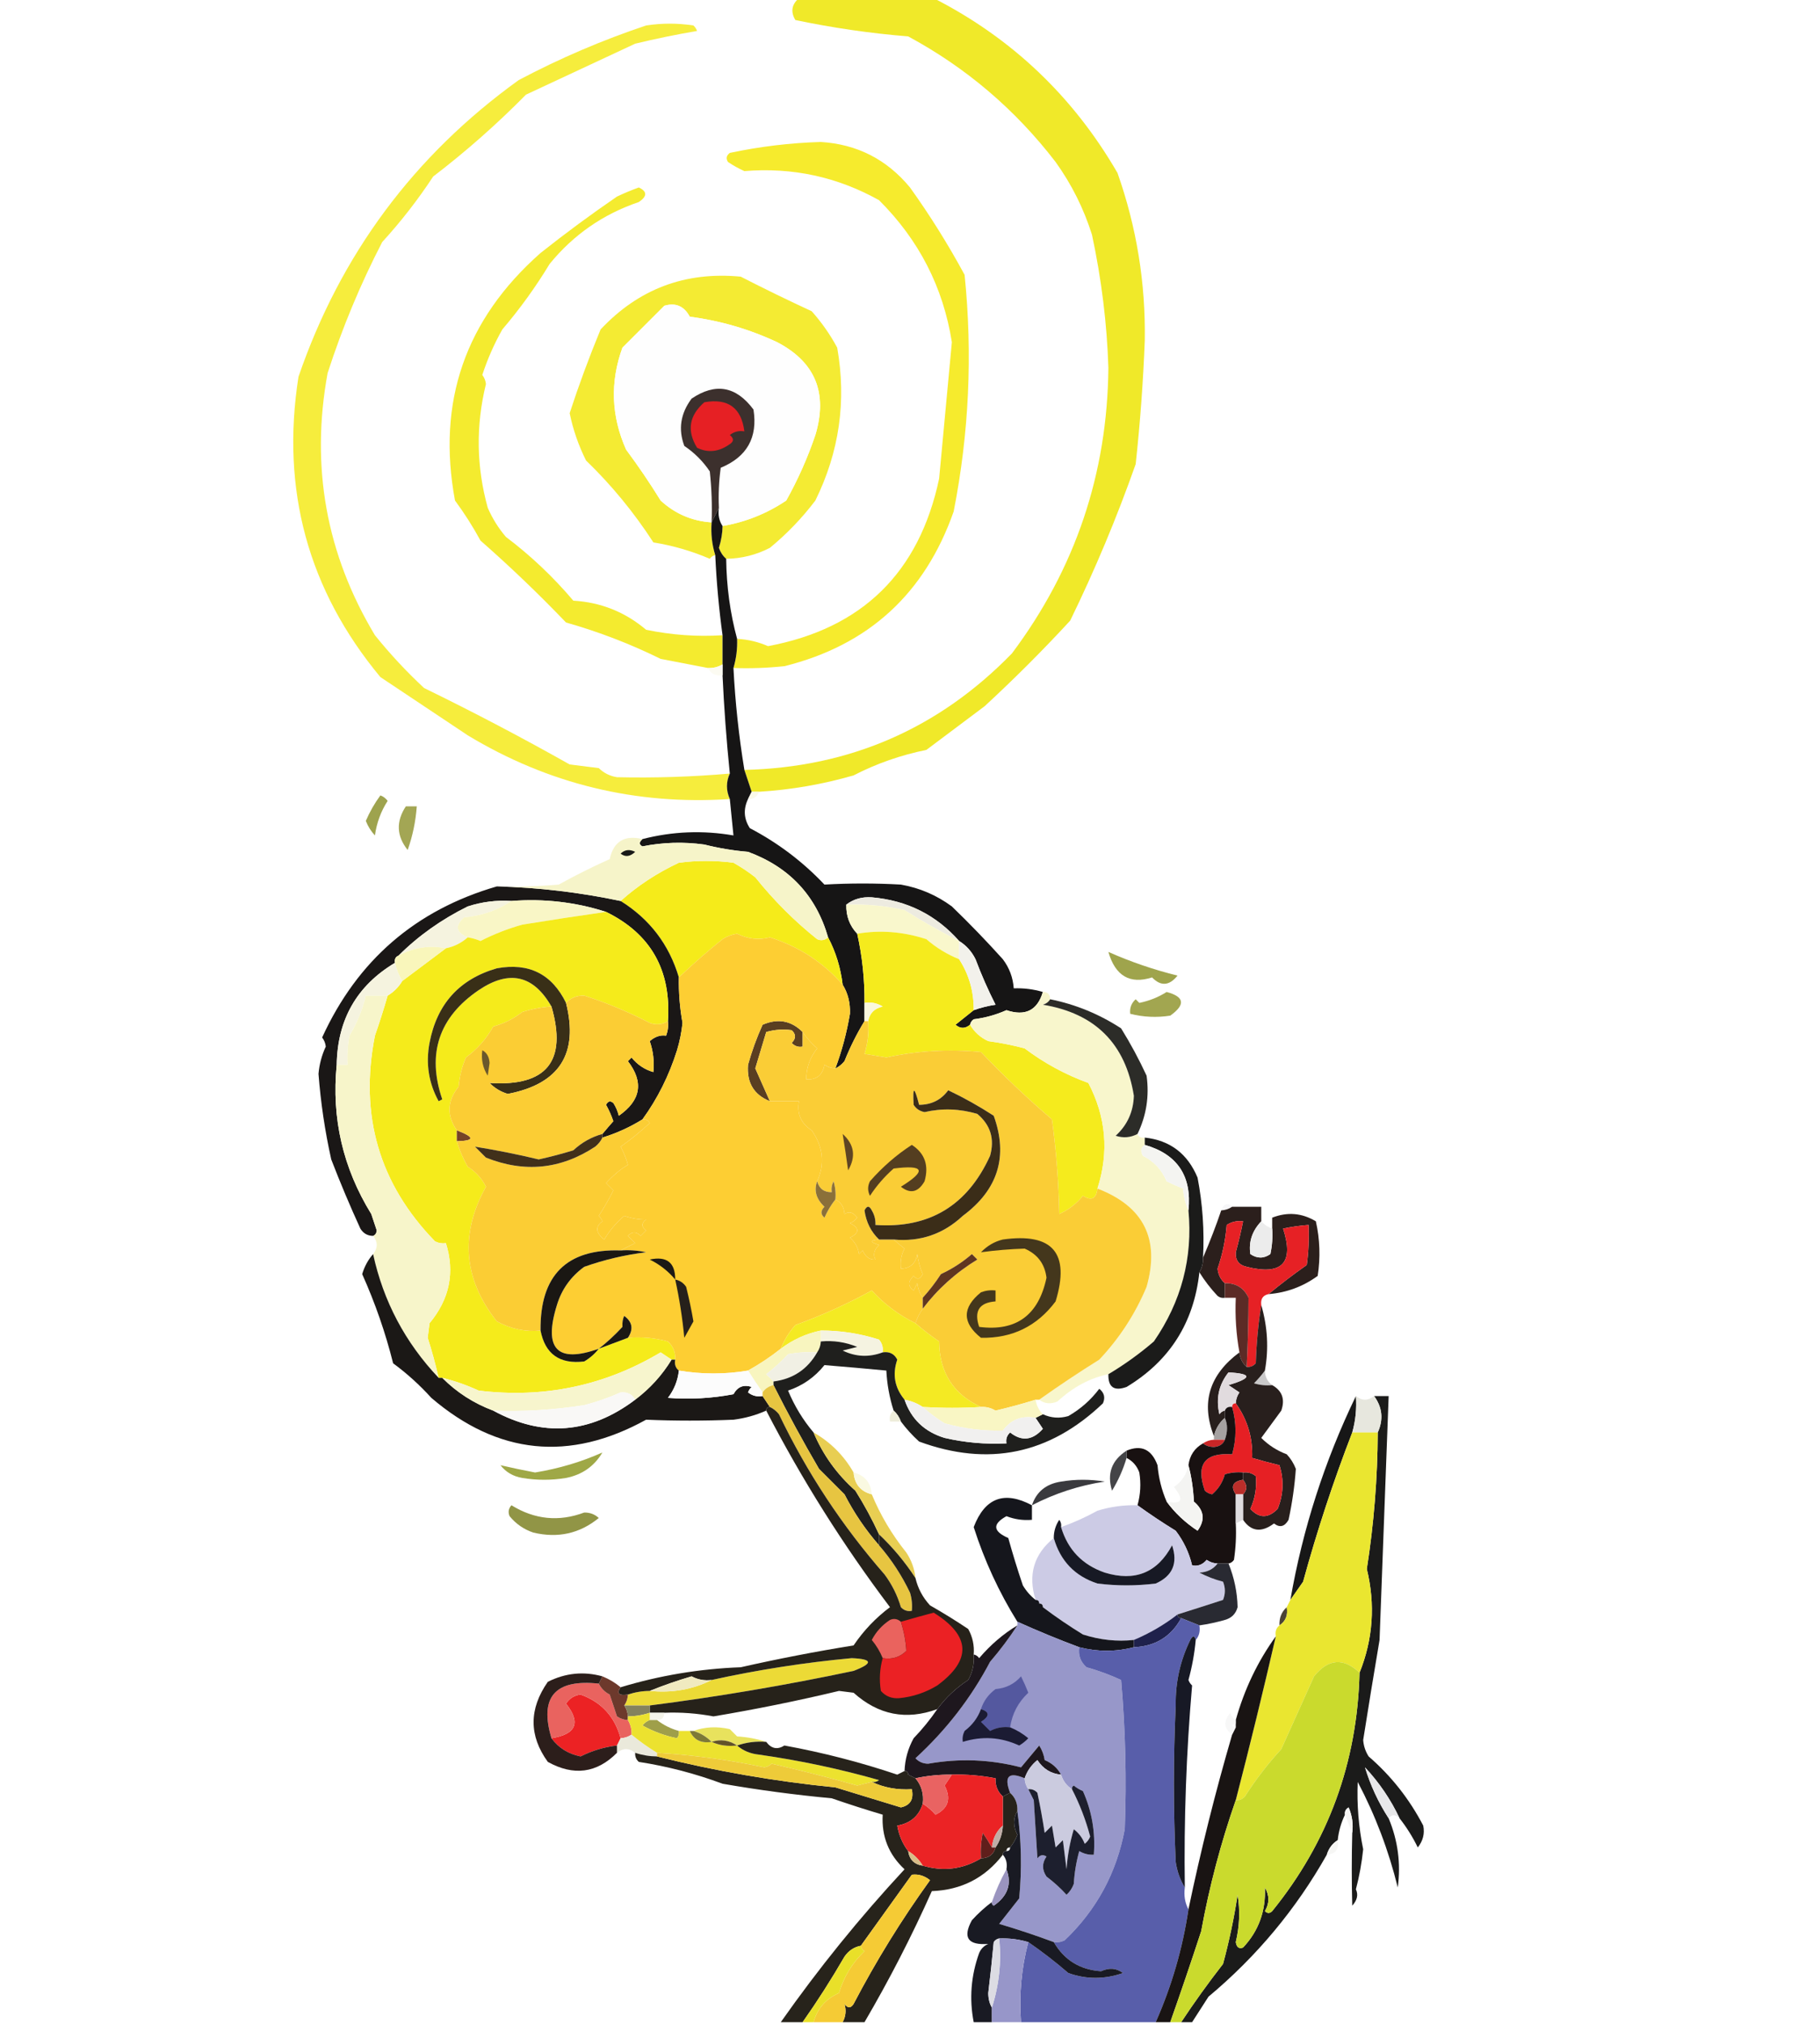 <?xml version="1.0" encoding="UTF-8"?>
<!DOCTYPE svg PUBLIC "-//W3C//DTD SVG 1.1//EN" "http://www.w3.org/Graphics/SVG/1.1/DTD/svg11.dtd">
<svg xmlns="http://www.w3.org/2000/svg" version="1.1" width="500px" height="556px" style="shape-rendering:geometricPrecision; text-rendering:geometricPrecision; image-rendering:optimizeQuality; fill-rule:evenodd; clip-rule:evenodd" xmlns:xlink="http://www.w3.org/1999/xlink">
<g><path style="opacity:1" fill="#f0e929" d="M 219.5,-0.5 C 231.833,-0.5 244.167,-0.5 256.5,-0.5C 277.99,10.487 294.823,26.487 307,47.5C 312.241,62.351 314.741,77.684 314.5,93.5C 314.059,104.876 313.226,116.209 312,127.5C 306.816,142.198 300.816,156.532 294,170.5C 286.509,178.624 278.675,186.457 270.5,194C 265.167,198 259.833,202 254.5,206C 247.49,207.417 240.823,209.751 234.5,213C 225.986,215.463 217.319,216.963 208.5,217.5C 207.833,217.5 207.167,217.5 206.5,217.5C 205.833,215.5 205.167,213.5 204.5,211.5C 233.42,210.811 257.92,200.144 278,179.5C 295.408,156.276 304.241,130.109 304.5,101C 304.113,88.883 302.613,76.716 300,64.5C 297.721,57.276 294.388,50.609 290,44.5C 278.927,30.089 265.427,18.589 249.5,10C 239.07,9.151 228.737,7.651 218.5,5.5C 217.15,3.217 217.483,1.217 219.5,-0.5 Z"/></g>
<g><path style="opacity:1" fill="#f6eb2d" d="M 201.5,183.5 C 202.265,180.904 202.599,178.237 202.5,175.5C 205.443,175.647 208.276,176.313 211,177.5C 236.849,172.652 252.516,157.318 258,131.5C 259.185,119.001 260.352,106.501 261.5,94C 259.126,78.922 252.46,65.922 241.5,55C 230.029,48.586 217.696,45.919 204.5,47C 202.919,46.294 201.419,45.46 200,44.5C 199.383,43.551 199.549,42.718 200.5,42C 208.781,40.245 217.114,39.245 225.5,39C 235.458,39.618 243.625,43.784 250,51.5C 255.513,59.197 260.513,67.197 265,75.5C 267.225,97.325 266.225,118.991 262,140.5C 254.079,163.093 238.579,177.26 215.5,183C 210.845,183.499 206.179,183.666 201.5,183.5 Z"/></g>
<g><path style="opacity:1" fill="#f6ed3d" d="M 200.5,212.5 C 199.454,214.785 199.454,217.118 200.5,219.5C 174.656,221.206 150.656,215.372 128.5,202C 120.5,196.667 112.5,191.333 104.5,186C 84.634,162.063 77.134,134.563 82,103.5C 93.542,69.909 113.709,42.743 142.5,22C 153.788,16.026 165.455,11.026 177.5,7C 181.833,6.333 186.167,6.333 190.5,7C 190.957,7.414 191.291,7.914 191.5,8.5C 185.798,9.474 180.131,10.64 174.5,12C 164.5,16.667 154.5,21.333 144.5,26C 136.551,34.069 128.051,41.569 119,48.5C 114.817,54.862 110.15,60.862 105,66.5C 99.053,77.981 94.053,89.981 90,102.5C 85.288,128.235 89.621,152.235 103,174.5C 107.133,179.634 111.633,184.468 116.5,189C 130.103,195.631 143.436,202.631 156.5,210C 159.167,210.333 161.833,210.667 164.5,211C 165.893,212.363 167.559,213.196 169.5,213.5C 179.809,213.738 190.142,213.405 200.5,212.5 Z"/></g>
<g><path style="opacity:1" fill="#f4eb2f" d="M 198.5,174.5 C 198.5,177.167 198.5,179.833 198.5,182.5C 197.292,183.234 195.959,183.567 194.5,183.5C 190.312,182.684 185.979,181.851 181.5,181C 173.153,176.884 164.487,173.55 155.5,171C 148.023,163.191 140.189,155.691 132,148.5C 129.916,144.664 127.583,140.997 125,137.5C 119.964,110.443 127.797,87.777 148.5,69.5C 155.352,64.063 162.352,58.896 169.5,54C 171.459,53.069 173.459,52.236 175.5,51.5C 177.836,52.594 177.836,53.927 175.5,55.5C 165.711,58.813 157.544,64.479 151,72.5C 147.157,78.853 142.823,84.853 138,90.5C 135.74,94.516 133.907,98.683 132.5,103C 133.059,103.725 133.392,104.558 133.5,105.5C 130.701,116.894 130.868,128.227 134,139.5C 135.271,142.433 136.938,145.099 139,147.5C 145.797,152.63 151.964,158.463 157.5,165C 165.07,165.453 171.737,168.12 177.5,173C 184.558,174.451 191.558,174.951 198.5,174.5 Z"/></g>
<g><path style="opacity:1" fill="#f4eb33" d="M 199.5,153.5 C 198.609,152.739 197.942,151.739 197.5,150.5C 198.156,148.382 198.489,146.382 198.5,144.5C 204.82,143.425 210.653,141.091 216,137.5C 219.216,131.736 221.883,125.736 224,119.5C 227.466,107.951 223.966,99.451 213.5,94C 205.872,90.426 197.872,88.093 189.5,87C 187.93,84.073 185.596,83.073 182.5,84C 178.667,87.833 174.833,91.667 171,95.5C 167.567,104.947 167.9,114.281 172,123.5C 175.371,128.036 178.538,132.702 181.5,137.5C 185.457,141.145 190.124,143.145 195.5,143.5C 195.264,146.609 195.597,149.609 196.5,152.5C 195.883,152.611 195.383,152.944 195,153.5C 190.043,151.373 184.876,149.873 179.5,149C 174.135,140.727 167.968,133.227 161,126.5C 158.932,122.364 157.432,118.031 156.5,113.5C 159.023,105.768 161.857,98.101 165,90.5C 175.432,79.37 188.265,74.537 203.5,76C 209.954,79.311 216.454,82.477 223,85.5C 225.723,88.557 228.056,91.89 230,95.5C 232.587,110.136 230.587,124.136 224,137.5C 220.324,142.342 216.158,146.675 211.5,150.5C 207.736,152.441 203.736,153.441 199.5,153.5 Z"/></g>
<g><path style="opacity:1" fill="#fefefe" d="M 198.5,144.5 C 197.549,143.081 197.216,141.415 197.5,139.5C 197.335,135.818 197.501,132.152 198,128.5C 205.213,125.516 208.213,120.183 207,112.5C 202.221,106.076 196.555,105.076 190,109.5C 186.951,113.589 186.285,117.923 188,122.5C 190.806,124.395 193.14,126.728 195,129.5C 195.499,134.155 195.666,138.821 195.5,143.5C 190.124,143.145 185.457,141.145 181.5,137.5C 178.538,132.702 175.371,128.036 172,123.5C 167.9,114.281 167.567,104.947 171,95.5C 174.833,91.667 178.667,87.833 182.5,84C 185.596,83.073 187.93,84.073 189.5,87C 197.872,88.093 205.872,90.426 213.5,94C 223.966,99.451 227.466,107.951 224,119.5C 221.883,125.736 219.216,131.736 216,137.5C 210.653,141.091 204.82,143.425 198.5,144.5 Z"/></g>
<g><path style="opacity:1" fill="#3c302d" d="M 197.5,139.5 C 196.833,140.833 196.167,142.167 195.5,143.5C 195.666,138.821 195.499,134.155 195,129.5C 193.14,126.728 190.806,124.395 188,122.5C 186.285,117.923 186.951,113.589 190,109.5C 196.555,105.076 202.221,106.076 207,112.5C 208.213,120.183 205.213,125.516 198,128.5C 197.501,132.152 197.335,135.818 197.5,139.5 Z"/></g>
<g><path style="opacity:1" fill="#e62024" d="M 193.5,110.5 C 200.001,109.341 203.668,112.007 204.5,118.5C 203.022,118.238 201.689,118.571 200.5,119.5C 201.641,120.425 201.641,121.259 200.5,122C 197.512,124.144 194.512,124.477 191.5,123C 188.64,118.323 189.307,114.156 193.5,110.5 Z"/></g>
<g><path style="opacity:0.999" fill="#161515" d="M 197.5,139.5 C 197.216,141.415 197.549,143.081 198.5,144.5C 198.489,146.382 198.156,148.382 197.5,150.5C 197.942,151.739 198.609,152.739 199.5,153.5C 199.588,161.1 200.588,168.434 202.5,175.5C 202.599,178.237 202.265,180.904 201.5,183.5C 201.977,192.887 202.977,202.22 204.5,211.5C 205.167,213.5 205.833,215.5 206.5,217.5C 206.167,218.167 205.833,218.833 205.5,219.5C 204.177,222.281 204.344,224.947 206,227.5C 213.684,231.514 220.517,236.681 226.5,243C 233.477,242.603 240.477,242.603 247.5,243C 252.651,243.91 257.318,245.91 261.5,249C 266.376,253.708 271.043,258.541 275.5,263.5C 277.287,265.858 278.287,268.525 278.5,271.5C 281.237,271.401 283.904,271.735 286.5,272.5C 284.997,277.568 281.663,279.235 276.5,277.5C 273.633,278.774 270.633,279.607 267.5,280C 266.944,280.383 266.611,280.883 266.5,281.5C 265.142,282.626 263.808,282.626 262.5,281.5C 264.186,280.143 265.852,278.81 267.5,277.5C 269.414,276.815 271.414,276.315 273.5,276C 271.443,271.946 269.609,267.779 268,263.5C 266.951,261.382 265.451,259.716 263.5,258.5C 257.166,251.333 249.166,247.333 239.5,246.5C 236.795,246.316 234.462,246.983 232.5,248.5C 232.415,251.649 233.415,254.316 235.5,256.5C 236.891,262.747 237.558,269.081 237.5,275.5C 237.5,277.167 237.5,278.833 237.5,280.5C 235.398,283.931 233.565,287.598 232,291.5C 231.292,292.381 230.458,293.047 229.5,293.5C 231.292,288.668 232.625,283.668 233.5,278.5C 233.618,275.514 232.952,272.848 231.5,270.5C 230.943,265.835 229.61,261.502 227.5,257.5C 224.184,246.014 216.851,238.181 205.5,234C 201.442,233.66 197.442,232.993 193.5,232C 187.78,231.212 182.114,231.379 176.5,232.5C 175.537,232.03 175.537,231.363 176.5,230.5C 184.762,228.377 193.095,228.044 201.5,229.5C 201.167,226.167 200.833,222.833 200.5,219.5C 199.454,217.118 199.454,214.785 200.5,212.5C 199.563,203.243 198.896,194.243 198.5,185.5C 198.5,184.5 198.5,183.5 198.5,182.5C 198.5,179.833 198.5,177.167 198.5,174.5C 197.504,167.218 196.837,159.884 196.5,152.5C 195.597,149.609 195.264,146.609 195.5,143.5C 196.167,142.167 196.833,140.833 197.5,139.5 Z"/></g>
<g><path style="opacity:1" fill="#fcfbf2" d="M 198.5,182.5 C 198.5,183.5 198.5,184.5 198.5,185.5C 196.62,185.771 195.287,185.104 194.5,183.5C 195.959,183.567 197.292,183.234 198.5,182.5 Z"/></g>
<g><path style="opacity:1" fill="#9ea34e" d="M 104.5,218.5 C 105.289,218.783 105.956,219.283 106.5,220C 104.655,222.851 103.489,226.018 103,229.5C 101.916,228.335 101.083,227.002 100.5,225.5C 101.592,222.976 102.926,220.643 104.5,218.5 Z"/></g>
<g><path style="opacity:1" fill="#faf9e9" d="M 206.5,217.5 C 207.167,217.5 207.833,217.5 208.5,217.5C 208.027,218.906 207.027,219.573 205.5,219.5C 205.833,218.833 206.167,218.167 206.5,217.5 Z"/></g>
<g><path style="opacity:1" fill="#a3a654" d="M 111.5,221.5 C 112.5,221.5 113.5,221.5 114.5,221.5C 114.202,225.623 113.369,229.623 112,233.5C 108.926,229.663 108.759,225.663 111.5,221.5 Z"/></g>
<g><path style="opacity:1" fill="#f5eb1a" d="M 227.5,257.5 C 229.61,261.502 230.943,265.835 231.5,270.5C 226.124,264.351 219.457,260.018 211.5,257.5C 208.476,258.291 205.476,257.958 202.5,256.5C 201.062,256.719 199.729,257.219 198.5,258C 194.287,261.388 190.287,264.888 186.5,268.5C 183.822,259.477 178.488,252.477 170.5,247.5C 175.179,243.305 180.513,239.805 186.5,237C 191.5,236.333 196.5,236.333 201.5,237C 203.589,238.171 205.589,239.504 207.5,241C 212.586,247.351 218.252,253.017 224.5,258C 225.577,258.47 226.577,258.303 227.5,257.5 Z"/></g>
<g><path style="opacity:0.998" fill="#1a1716" d="M 136.5,243.5 C 147.863,243.786 159.197,245.119 170.5,247.5C 178.488,252.477 183.822,259.477 186.5,268.5C 186.429,272.697 186.763,276.863 187.5,281C 187.238,283.547 186.738,286.047 186,288.5C 183.808,295.468 180.641,301.801 176.5,307.5C 173.027,309.652 169.36,311.319 165.5,312.5C 165.5,312.167 165.5,311.833 165.5,311.5C 166.456,310.341 167.456,309.174 168.5,308C 167.971,306.441 167.304,304.941 166.5,303.5C 167.002,302.479 167.668,302.312 168.5,303C 169.191,304.067 169.691,305.234 170,306.5C 176.081,302.273 176.914,297.273 172.5,291.5C 172.833,291.167 173.167,290.833 173.5,290.5C 175.133,292.503 177.133,293.836 179.5,294.5C 179.777,291.552 179.444,288.719 178.5,286C 179.938,284.759 181.438,284.259 183,284.5C 183.49,283.207 183.657,281.873 183.5,280.5C 184.447,266.511 178.78,256.511 166.5,250.5C 158.092,247.807 149.425,246.807 140.5,247.5C 136.395,247.234 132.395,247.734 128.5,249C 121.257,252.585 114.924,257.085 109.5,262.5C 108.662,262.842 108.328,263.508 108.5,264.5C 98.029,270.763 92.695,280.096 92.5,292.5C 91.05,307.213 94.216,320.88 102,333.5C 102.5,335 103,336.5 103.5,338C 103.43,338.765 103.097,339.265 102.5,339.5C 100.983,339.489 99.816,338.823 99,337.5C 96.138,331.248 93.472,324.915 91,318.5C 89.276,310.763 88.109,302.93 87.5,295C 87.727,292.381 88.393,289.881 89.5,287.5C 89.392,286.558 89.058,285.725 88.5,285C 98.19,263.806 114.19,249.973 136.5,243.5 Z"/></g>
<g><path style="opacity:1" fill="#f6f4c9" d="M 176.5,230.5 C 175.537,231.363 175.537,232.03 176.5,232.5C 182.114,231.379 187.78,231.212 193.5,232C 197.442,232.993 201.442,233.66 205.5,234C 216.851,238.181 224.184,246.014 227.5,257.5C 226.577,258.303 225.577,258.47 224.5,258C 218.252,253.017 212.586,247.351 207.5,241C 205.589,239.504 203.589,238.171 201.5,237C 196.5,236.333 191.5,236.333 186.5,237C 180.513,239.805 175.179,243.305 170.5,247.5C 159.197,245.119 147.863,243.786 136.5,243.5C 142.176,243.666 147.843,243.499 153.5,243C 158.044,240.481 162.711,238.148 167.5,236C 168.571,231.138 171.571,229.305 176.5,230.5 Z"/></g>
<g><path style="opacity:1" fill="#191918" d="M 170.5,234.5 C 171.601,233.402 172.934,233.235 174.5,234C 173.122,235.334 171.789,235.501 170.5,234.5 Z"/></g>
<g><path style="opacity:1" fill="#edebe0" d="M 263.5,258.5 C 258.406,255.923 253.406,253.089 248.5,250C 243.233,248.809 237.899,248.309 232.5,248.5C 234.462,246.983 236.795,246.316 239.5,246.5C 249.166,247.333 257.166,251.333 263.5,258.5 Z"/></g>
<g><path style="opacity:1" fill="#f5f3df" d="M 140.5,247.5 C 136.741,250.034 132.407,251.534 127.5,252C 124.898,254.312 125.232,256.145 128.5,257.5C 126.784,259.025 124.784,260.025 122.5,260.5C 117.969,259.604 113.636,260.271 109.5,262.5C 114.924,257.085 121.257,252.585 128.5,249C 132.395,247.734 136.395,247.234 140.5,247.5 Z"/></g>
<g><path style="opacity:1" fill="#f9f7cc" d="M 232.5,248.5 C 237.899,248.309 243.233,248.809 248.5,250C 253.406,253.089 258.406,255.923 263.5,258.5C 263.5,260.167 263.5,261.833 263.5,263.5C 260.222,262.191 257.222,260.358 254.5,258C 248.106,255.918 241.773,255.418 235.5,256.5C 233.415,254.316 232.415,251.649 232.5,248.5 Z"/></g>
<g><path style="opacity:1" fill="#f9f6c6" d="M 140.5,247.5 C 149.425,246.807 158.092,247.807 166.5,250.5C 158.94,251.572 151.273,252.739 143.5,254C 139.49,255.124 135.656,256.624 132,258.5C 130.862,258.011 129.695,257.678 128.5,257.5C 125.232,256.145 124.898,254.312 127.5,252C 132.407,251.534 136.741,250.034 140.5,247.5 Z"/></g>
<g><path style="opacity:1" fill="#f5eb1b" d="M 166.5,250.5 C 178.78,256.511 184.447,266.511 183.5,280.5C 181.932,281.473 180.265,281.64 178.5,281C 172.65,277.983 166.65,275.483 160.5,273.5C 158.486,273.437 156.819,274.103 155.5,275.5C 151.616,267.558 145.283,264.391 136.5,266C 126.192,268.979 120.026,275.813 118,286.5C 116.933,292.192 117.766,297.525 120.5,302.5C 120.833,302.333 121.167,302.167 121.5,302C 117.235,289.461 120.568,279.461 131.5,272C 139.887,266.338 146.553,267.838 151.5,276.5C 148.784,276.678 146.117,277.178 143.5,278C 141.112,279.861 138.446,281.194 135.5,282C 133.632,285.36 131.132,288.193 128,290.5C 126.908,293.044 126.241,295.711 126,298.5C 122.842,302.411 122.675,306.411 125.5,310.5C 125.5,311.5 125.5,312.5 125.5,313.5C 126.212,315.928 127.212,318.261 128.5,320.5C 130.705,321.871 132.372,323.704 133.5,326C 126.301,339.006 127.301,351.339 136.5,363C 140.471,365.093 144.471,365.927 148.5,365.5C 149.76,371.979 153.76,374.812 160.5,374C 162.093,373.051 163.426,371.885 164.5,370.5C 167.172,369.499 169.838,368.499 172.5,367.5C 176.226,367.177 179.893,367.511 183.5,368.5C 184.95,369.85 185.617,371.516 185.5,373.5C 185.167,373.5 184.833,373.5 184.5,373.5C 183.518,372.859 182.518,372.193 181.5,371.5C 166.106,380.68 149.439,384.18 131.5,382C 128.204,380.489 124.871,379.323 121.5,378.5C 121.167,378.5 120.833,378.5 120.5,378.5C 119.644,374.736 118.644,371.069 117.5,367.5C 117.667,366.167 117.833,364.833 118,363.5C 123.521,356.857 125.021,349.524 122.5,341.5C 121.448,341.649 120.448,341.483 119.5,341C 104.176,325.234 98.677,306.4 103,284.5C 104.278,280.835 105.444,277.168 106.5,273.5C 108.167,272.5 109.5,271.167 110.5,269.5C 114.5,266.5 118.5,263.5 122.5,260.5C 124.784,260.025 126.784,259.025 128.5,257.5C 129.695,257.678 130.862,258.011 132,258.5C 135.656,256.624 139.49,255.124 143.5,254C 151.273,252.739 158.94,251.572 166.5,250.5 Z"/></g>
<g><path style="opacity:1" fill="#f5eb1d" d="M 263.5,263.5 C 266.212,267.695 267.545,272.361 267.5,277.5C 265.852,278.81 264.186,280.143 262.5,281.5C 263.808,282.626 265.142,282.626 266.5,281.5C 267.673,283.504 269.34,285.004 271.5,286C 274.877,286.452 278.211,287.118 281.5,288C 286.875,292.048 292.708,295.215 299,297.5C 303.872,306.812 304.705,316.478 301.5,326.5C 301.199,329.317 299.866,329.984 297.5,328.5C 295.739,330.68 293.573,332.346 291,333.5C 290.839,324.783 290.173,316.116 289,307.5C 282.198,301.699 275.698,295.532 269.5,289C 260.712,288.136 252.046,288.636 243.5,290.5C 241.5,290.167 239.5,289.833 237.5,289.5C 238.407,286.579 238.74,283.579 238.5,280.5C 238.897,278.338 240.231,277.005 242.5,276.5C 240.955,275.548 239.288,275.215 237.5,275.5C 237.558,269.081 236.891,262.747 235.5,256.5C 241.773,255.418 248.106,255.918 254.5,258C 257.222,260.358 260.222,262.191 263.5,263.5 Z"/></g>
<g><path style="opacity:1" fill="#f9f6bb" d="M 122.5,260.5 C 118.5,263.5 114.5,266.5 110.5,269.5C 109.559,267.95 108.893,266.284 108.5,264.5C 108.328,263.508 108.662,262.842 109.5,262.5C 113.636,260.271 117.969,259.604 122.5,260.5 Z"/></g>
<g><path style="opacity:1" fill="#9fa44c" d="M 304.5,261.5 C 310.646,264.226 316.979,266.392 323.5,268C 321.238,270.829 318.905,270.996 316.5,268.5C 310.415,270.444 306.415,268.111 304.5,261.5 Z"/></g>
<g><path style="opacity:1" fill="#f2f1eb" d="M 263.5,258.5 C 265.451,259.716 266.951,261.382 268,263.5C 269.609,267.779 271.443,271.946 273.5,276C 271.414,276.315 269.414,276.815 267.5,277.5C 267.545,272.361 266.212,267.695 263.5,263.5C 263.5,261.833 263.5,260.167 263.5,258.5 Z"/></g>
<g><path style="opacity:1" fill="#a2a650" d="M 320.5,272.5 C 325.41,273.81 325.743,275.977 321.5,279C 317.797,279.579 314.131,279.412 310.5,278.5C 310.312,276.897 310.812,275.563 312,274.5C 312.333,274.833 312.667,275.167 313,275.5C 315.756,274.93 318.256,273.93 320.5,272.5 Z"/></g>
<g><path style="opacity:1" fill="#392f17" d="M 155.5,275.5 C 159.025,289.443 153.691,297.776 139.5,300.5C 137.595,299.935 135.929,298.935 134.5,297.5C 150.174,298.498 155.841,291.498 151.5,276.5C 146.553,267.838 139.887,266.338 131.5,272C 120.568,279.461 117.235,289.461 121.5,302C 121.167,302.167 120.833,302.333 120.5,302.5C 117.766,297.525 116.933,292.192 118,286.5C 120.026,275.813 126.192,268.979 136.5,266C 145.283,264.391 151.616,267.558 155.5,275.5 Z"/></g>
<g><path style="opacity:1" fill="#faf8dd" d="M 237.5,275.5 C 239.288,275.215 240.955,275.548 242.5,276.5C 240.231,277.005 238.897,278.338 238.5,280.5C 238.167,280.5 237.833,280.5 237.5,280.5C 237.5,278.833 237.5,277.167 237.5,275.5 Z"/></g>
<g><path style="opacity:1" fill="#f5f3df" d="M 108.5,264.5 C 108.893,266.284 109.559,267.95 110.5,269.5C 109.5,271.167 108.167,272.5 106.5,273.5C 104.5,273.5 102.5,273.5 100.5,273.5C 99.599,277.316 98.099,280.983 96,284.5C 95.503,287.146 95.336,289.813 95.5,292.5C 94.5,292.5 93.5,292.5 92.5,292.5C 92.695,280.096 98.029,270.763 108.5,264.5 Z"/></g>
<g><path style="opacity:1" fill="#5a3f21" d="M 220.5,283.5 C 220.5,284.833 220.5,286.167 220.5,287.5C 219.325,287.719 218.325,287.386 217.5,286.5C 218.711,285.28 218.711,284.113 217.5,283C 215.153,282.666 212.819,282.833 210.5,283.5C 209.508,286.822 208.508,290.155 207.5,293.5C 208.847,296.507 210.18,299.507 211.5,302.5C 207.117,300.763 205.117,297.43 205.5,292.5C 206.551,288.732 207.884,285.065 209.5,281.5C 213.688,279.682 217.355,280.349 220.5,283.5 Z"/></g>
<g><path style="opacity:1" fill="#f8f6cc" d="M 286.5,272.5 C 287.833,272.5 288.5,273.167 288.5,274.5C 288.082,275.222 287.416,275.722 286.5,276C 300.874,278.374 309.207,286.707 311.5,301C 311.371,305.393 309.705,309.06 306.5,312C 308.598,312.678 310.598,312.511 312.5,311.5C 312.842,312.338 313.508,312.672 314.5,312.5C 314.5,313.167 314.5,313.833 314.5,314.5C 313.427,315.251 313.26,316.251 314,317.5C 317.029,319.029 319.195,321.362 320.5,324.5C 321.991,325.244 323.491,325.91 325,326.5C 325.191,328.708 325.691,330.708 326.5,332.5C 327.718,345.545 324.551,357.545 317,368.5C 313.069,371.877 308.902,374.877 304.5,377.5C 299.473,378.523 294.806,381.023 290.5,385C 288.613,385.78 286.946,385.613 285.5,384.5C 290.803,380.727 296.303,377.06 302,373.5C 307.545,367.621 311.878,360.955 315,353.5C 318.725,340.39 314.225,331.39 301.5,326.5C 304.705,316.478 303.872,306.812 299,297.5C 292.708,295.215 286.875,292.048 281.5,288C 278.211,287.118 274.877,286.452 271.5,286C 269.34,285.004 267.673,283.504 266.5,281.5C 266.611,280.883 266.944,280.383 267.5,280C 270.633,279.607 273.633,278.774 276.5,277.5C 281.663,279.235 284.997,277.568 286.5,272.5 Z"/></g>
<g><path style="opacity:1" fill="#2c2c28" d="M 288.5,274.5 C 295.496,275.913 301.996,278.58 308,282.5C 310.588,286.674 312.921,291.007 315,295.5C 315.775,301.117 314.942,306.45 312.5,311.5C 310.598,312.511 308.598,312.678 306.5,312C 309.705,309.06 311.371,305.393 311.5,301C 309.207,286.707 300.874,278.374 286.5,276C 287.416,275.722 288.082,275.222 288.5,274.5 Z"/></g>
<g><path style="opacity:1" fill="#fdce33" d="M 231.5,270.5 C 232.952,272.848 233.618,275.514 233.5,278.5C 232.625,283.668 231.292,288.668 229.5,293.5C 228.417,293.461 227.417,293.127 226.5,292.5C 225.996,295.342 224.329,296.675 221.5,296.5C 221.503,293.325 222.503,290.492 224.5,288C 222.93,286.603 221.596,285.103 220.5,283.5C 217.355,280.349 213.688,279.682 209.5,281.5C 207.884,285.065 206.551,288.732 205.5,292.5C 205.117,297.43 207.117,300.763 211.5,302.5C 214.167,302.5 216.833,302.5 219.5,302.5C 218.889,305.961 220.056,308.628 223,310.5C 226.163,315.06 226.663,319.727 224.5,324.5C 223.551,327.029 224.218,329.362 226.5,331.5C 225.41,332.609 225.41,333.609 226.5,334.5C 227.325,332.64 228.325,330.974 229.5,329.5C 231.045,330.23 231.878,331.563 232,333.5C 233.243,332.664 234.41,332.997 235.5,334.5C 234.975,335.192 234.308,335.692 233.5,336C 236.167,337.333 236.167,338.667 233.5,340C 234.893,341.171 235.727,342.671 236,344.5C 236.333,344.167 236.667,343.833 237,343.5C 237.72,345.255 238.887,346.089 240.5,346C 239.786,344.657 240.12,343.324 241.5,342C 238.903,341.221 238.903,340.721 241.5,340.5C 242.833,340.5 244.167,340.5 245.5,340.5C 246.429,341.315 247.429,342.148 248.5,343C 247.594,344.699 247.261,346.533 247.5,348.5C 250.05,348.439 251.55,347.106 252,344.5C 252.251,346.433 252.751,348.266 253.5,350C 252.747,351.487 251.914,351.654 251,350.5C 249.385,352.011 249.385,353.344 251,354.5C 251.333,353.833 251.667,353.167 252,352.5C 252.21,354.058 252.71,355.391 253.5,356.5C 253.5,357.5 253.5,358.5 253.5,359.5C 252.655,360.671 251.989,362.005 251.5,363.5C 246.901,361.226 242.901,358.226 239.5,354.5C 232.785,358.189 225.785,361.356 218.5,364C 216.768,365.972 215.435,368.139 214.5,370.5C 211.638,372.76 208.638,374.76 205.5,376.5C 199.228,377.566 192.895,377.566 186.5,376.5C 185.596,375.791 185.263,374.791 185.5,373.5C 185.617,371.516 184.95,369.85 183.5,368.5C 179.893,367.511 176.226,367.177 172.5,367.5C 174.072,365.133 173.739,363.133 171.5,361.5C 171.089,362.262 170.923,363.262 171,364.5C 168.937,366.734 166.771,368.734 164.5,370.5C 153.074,374.573 149.241,370.573 153,358.5C 154.306,354.187 156.806,350.687 160.5,348C 166.026,346.046 171.693,344.713 177.5,344C 175.19,343.503 172.857,343.337 170.5,343.5C 171.718,342.839 173.051,342.172 174.5,341.5C 173.833,340.833 173.167,340.167 172.5,339.5C 173.651,338.269 174.817,338.269 176,339.5C 176.5,339 177,338.5 177.5,338C 176.167,337 176.167,336 177.5,335C 175.572,335.049 173.572,334.716 171.5,334C 169.291,335.873 167.458,338.04 166,340.5C 163.635,338.635 163.468,336.968 165.5,335.5C 165.291,334.914 164.957,334.414 164.5,334C 165.954,331.756 167.288,329.423 168.5,327C 167.833,326.333 167.167,325.667 166.5,325C 168.593,322.742 170.593,321.075 172.5,320C 172.025,318.237 171.358,316.57 170.5,315C 173.312,313.023 175.978,310.856 178.5,308.5C 178.043,307.702 177.376,307.369 176.5,307.5C 180.641,301.801 183.808,295.468 186,288.5C 186.738,286.047 187.238,283.547 187.5,281C 186.763,276.863 186.429,272.697 186.5,268.5C 190.287,264.888 194.287,261.388 198.5,258C 199.729,257.219 201.062,256.719 202.5,256.5C 205.476,257.958 208.476,258.291 211.5,257.5C 219.457,260.018 226.124,264.351 231.5,270.5 Z"/></g>
<g><path style="opacity:1" fill="#774327" d="M 125.5,310.5 C 130.463,312.394 130.463,313.394 125.5,313.5C 125.5,312.5 125.5,311.5 125.5,310.5 Z"/></g>
<g><path style="opacity:1" fill="#1b1b1a" d="M 314.5,312.5 C 321.432,313.25 326.265,316.916 329,323.5C 330.391,330.746 330.891,338.079 330.5,345.5C 330.567,346.959 330.234,348.292 329.5,349.5C 327.992,363.365 321.325,373.865 309.5,381C 306.074,382.238 304.408,381.071 304.5,377.5C 308.902,374.877 313.069,371.877 317,368.5C 324.551,357.545 327.718,345.545 326.5,332.5C 327.466,323.08 323.466,317.08 314.5,314.5C 314.5,313.833 314.5,313.167 314.5,312.5 Z"/></g>
<g><path style="opacity:1" fill="#f4f4f1" d="M 314.5,314.5 C 323.466,317.08 327.466,323.08 326.5,332.5C 325.691,330.708 325.191,328.708 325,326.5C 323.491,325.91 321.991,325.244 320.5,324.5C 319.195,321.362 317.029,319.029 314,317.5C 313.26,316.251 313.427,315.251 314.5,314.5 Z"/></g>
<g><path style="opacity:1" fill="#fbcd34" d="M 183.5,280.5 C 183.657,281.873 183.49,283.207 183,284.5C 181.438,284.259 179.938,284.759 178.5,286C 179.444,288.719 179.777,291.552 179.5,294.5C 177.133,293.836 175.133,292.503 173.5,290.5C 173.167,290.833 172.833,291.167 172.5,291.5C 176.914,297.273 176.081,302.273 170,306.5C 169.691,305.234 169.191,304.067 168.5,303C 167.668,302.312 167.002,302.479 166.5,303.5C 167.304,304.941 167.971,306.441 168.5,308C 167.456,309.174 166.456,310.341 165.5,311.5C 162.487,312.338 159.82,313.838 157.5,316C 154.367,316.96 151.2,317.793 148,318.5C 142.142,317.094 136.309,315.927 130.5,315C 131.5,316 132.5,317 133.5,318C 144.073,322.221 154.073,321.221 163.5,315C 164.381,314.292 165.047,313.458 165.5,312.5C 169.36,311.319 173.027,309.652 176.5,307.5C 177.376,307.369 178.043,307.702 178.5,308.5C 175.978,310.856 173.312,313.023 170.5,315C 171.358,316.57 172.025,318.237 172.5,320C 170.593,321.075 168.593,322.742 166.5,325C 167.167,325.667 167.833,326.333 168.5,327C 167.288,329.423 165.954,331.756 164.5,334C 164.957,334.414 165.291,334.914 165.5,335.5C 163.468,336.968 163.635,338.635 166,340.5C 167.458,338.04 169.291,335.873 171.5,334C 173.572,334.716 175.572,335.049 177.5,335C 176.167,336 176.167,337 177.5,338C 177,338.5 176.5,339 176,339.5C 174.817,338.269 173.651,338.269 172.5,339.5C 173.167,340.167 173.833,340.833 174.5,341.5C 173.051,342.172 171.718,342.839 170.5,343.5C 155.66,343.006 148.327,350.339 148.5,365.5C 144.471,365.927 140.471,365.093 136.5,363C 127.301,351.339 126.301,339.006 133.5,326C 132.372,323.704 130.705,321.871 128.5,320.5C 127.212,318.261 126.212,315.928 125.5,313.5C 130.463,313.394 130.463,312.394 125.5,310.5C 122.675,306.411 122.842,302.411 126,298.5C 126.241,295.711 126.908,293.044 128,290.5C 131.132,288.193 133.632,285.36 135.5,282C 138.446,281.194 141.112,279.861 143.5,278C 146.117,277.178 148.784,276.678 151.5,276.5C 155.841,291.498 150.174,298.498 134.5,297.5C 135.929,298.935 137.595,299.935 139.5,300.5C 153.691,297.776 159.025,289.443 155.5,275.5C 156.819,274.103 158.486,273.437 160.5,273.5C 166.65,275.483 172.65,277.983 178.5,281C 180.265,281.64 181.932,281.473 183.5,280.5 Z"/></g>
<g><path style="opacity:1" fill="#41301a" d="M 165.5,311.5 C 165.5,311.833 165.5,312.167 165.5,312.5C 165.047,313.458 164.381,314.292 163.5,315C 154.073,321.221 144.073,322.221 133.5,318C 132.5,317 131.5,316 130.5,315C 136.309,315.927 142.142,317.094 148,318.5C 151.2,317.793 154.367,316.96 157.5,316C 159.82,313.838 162.487,312.338 165.5,311.5 Z"/></g>
<g><path style="opacity:1" fill="#6b582c" d="M 132.5,288.5 C 133.725,289.152 134.392,290.319 134.5,292C 134.333,293.167 134.167,294.333 134,295.5C 132.648,293.406 132.148,291.073 132.5,288.5 Z"/></g>
<g><path style="opacity:1" fill="#facd36" d="M 237.5,280.5 C 237.833,280.5 238.167,280.5 238.5,280.5C 238.74,283.579 238.407,286.579 237.5,289.5C 239.5,289.833 241.5,290.167 243.5,290.5C 252.046,288.636 260.712,288.136 269.5,289C 275.698,295.532 282.198,301.699 289,307.5C 290.173,316.116 290.839,324.783 291,333.5C 293.573,332.346 295.739,330.68 297.5,328.5C 299.866,329.984 301.199,329.317 301.5,326.5C 314.225,331.39 318.725,340.39 315,353.5C 311.878,360.955 307.545,367.621 302,373.5C 296.303,377.06 290.803,380.727 285.5,384.5C 285.167,384.5 284.833,384.5 284.5,384.5C 280.943,385.617 277.276,386.617 273.5,387.5C 272.264,386.754 270.93,386.421 269.5,386.5C 261.919,383.027 258.086,377.027 258,368.5C 255.713,366.946 253.546,365.279 251.5,363.5C 251.989,362.005 252.655,360.671 253.5,359.5C 257.59,354.1 262.59,349.6 268.5,346C 268,345.5 267.5,345 267,344.5C 264.436,346.727 261.603,348.561 258.5,350C 256.97,352.352 255.303,354.519 253.5,356.5C 252.71,355.391 252.21,354.058 252,352.5C 251.667,353.167 251.333,353.833 251,354.5C 249.385,353.344 249.385,352.011 251,350.5C 251.914,351.654 252.747,351.487 253.5,350C 252.751,348.266 252.251,346.433 252,344.5C 251.55,347.106 250.05,348.439 247.5,348.5C 247.261,346.533 247.594,344.699 248.5,343C 247.429,342.148 246.429,341.315 245.5,340.5C 252.805,341.181 259.139,339.014 264.5,334C 274.197,326.813 277.03,317.646 273,306.5C 268.979,303.884 264.812,301.551 260.5,299.5C 258.556,302.155 255.89,303.489 252.5,303.5C 251.19,298.341 250.69,298.341 251,303.5C 251.674,304.578 252.674,305.245 254,305.5C 258.85,304.388 263.683,304.555 268.5,306C 272.13,309.05 273.297,312.883 272,317.5C 265.774,331.187 255.274,337.52 240.5,336.5C 240.579,335.07 240.246,333.736 239.5,332.5C 238.833,331.167 238.167,331.167 237.5,332.5C 237.95,335.714 239.283,338.381 241.5,340.5C 238.903,340.721 238.903,341.221 241.5,342C 240.12,343.324 239.786,344.657 240.5,346C 238.887,346.089 237.72,345.255 237,343.5C 236.667,343.833 236.333,344.167 236,344.5C 235.727,342.671 234.893,341.171 233.5,340C 236.167,338.667 236.167,337.333 233.5,336C 234.308,335.692 234.975,335.192 235.5,334.5C 234.41,332.997 233.243,332.664 232,333.5C 231.878,331.563 231.045,330.23 229.5,329.5C 229.66,327.801 229.494,326.134 229,324.5C 228.517,325.448 228.351,326.448 228.5,327.5C 226.381,327.532 225.048,326.532 224.5,324.5C 226.663,319.727 226.163,315.06 223,310.5C 220.056,308.628 218.889,305.961 219.5,302.5C 216.833,302.5 214.167,302.5 211.5,302.5C 210.18,299.507 208.847,296.507 207.5,293.5C 208.508,290.155 209.508,286.822 210.5,283.5C 212.819,282.833 215.153,282.666 217.5,283C 218.711,284.113 218.711,285.28 217.5,286.5C 218.325,287.386 219.325,287.719 220.5,287.5C 220.5,286.167 220.5,284.833 220.5,283.5C 221.596,285.103 222.93,286.603 224.5,288C 222.503,290.492 221.503,293.325 221.5,296.5C 224.329,296.675 225.996,295.342 226.5,292.5C 227.417,293.127 228.417,293.461 229.5,293.5C 230.458,293.047 231.292,292.381 232,291.5C 233.565,287.598 235.398,283.931 237.5,280.5 Z"/></g>
<g><path style="opacity:1" fill="#543e20" d="M 250.5,314.5 C 254.076,316.823 255.243,320.157 254,324.5C 252.263,327.533 250.097,328.033 247.5,326C 254.639,321.586 253.973,319.92 245.5,321C 242.979,323.22 240.812,325.72 239,328.5C 238.333,327.167 238.333,325.833 239,324.5C 242.47,320.551 246.303,317.218 250.5,314.5 Z"/></g>
<g><path style="opacity:1" fill="#5f4524" d="M 231.5,311.5 C 234.704,314.393 235.204,317.726 233,321.5C 232.545,318.146 232.045,314.813 231.5,311.5 Z"/></g>
<g><path style="opacity:1" fill="#8b7039" d="M 224.5,324.5 C 225.048,326.532 226.381,327.532 228.5,327.5C 228.351,326.448 228.517,325.448 229,324.5C 229.494,326.134 229.66,327.801 229.5,329.5C 228.325,330.974 227.325,332.64 226.5,334.5C 225.41,333.609 225.41,332.609 226.5,331.5C 224.218,329.362 223.551,327.029 224.5,324.5 Z"/></g>
<g><path style="opacity:1" fill="#f6f6f8" d="M 338.5,331.5 C 337.609,332.11 336.609,332.443 335.5,332.5C 336.221,330.618 337.221,330.285 338.5,331.5 Z"/></g>
<g><path style="opacity:1" fill="#2b1f1c" d="M 338.5,331.5 C 341.167,331.5 343.833,331.5 346.5,331.5C 346.5,332.833 346.5,334.167 346.5,335.5C 344.005,338.122 343.005,341.122 343.5,344.5C 345.371,345.767 347.204,345.767 349,344.5C 349.497,342.19 349.663,339.857 349.5,337.5C 349.5,336.5 349.5,335.5 349.5,334.5C 353.683,332.865 357.683,333.198 361.5,335.5C 362.614,340.446 362.781,345.446 362,350.5C 357.971,353.431 353.471,355.098 348.5,355.5C 351.842,352.732 355.342,350.066 359,347.5C 359.499,343.848 359.665,340.182 359.5,336.5C 357.139,336.674 354.806,337.007 352.5,337.5C 355.57,346.932 352.237,350.432 342.5,348C 340.354,347.521 339.354,346.188 339.5,344C 340.275,341.178 340.942,338.344 341.5,335.5C 339.856,335.286 338.356,335.62 337,336.5C 336.675,340.61 335.842,344.61 334.5,348.5C 334.668,350.171 335.335,351.504 336.5,352.5C 336.5,353.833 336.5,355.167 336.5,356.5C 335.761,356.631 335.094,356.464 334.5,356C 332.563,353.929 330.896,351.762 329.5,349.5C 330.234,348.292 330.567,346.959 330.5,345.5C 332.452,340.931 334.119,336.598 335.5,332.5C 336.609,332.443 337.609,332.11 338.5,331.5 Z"/></g>
<g><path style="opacity:1" fill="#3b2d18" d="M 245.5,340.5 C 244.167,340.5 242.833,340.5 241.5,340.5C 239.283,338.381 237.95,335.714 237.5,332.5C 238.167,331.167 238.833,331.167 239.5,332.5C 240.246,333.736 240.579,335.07 240.5,336.5C 255.274,337.52 265.774,331.187 272,317.5C 273.297,312.883 272.13,309.05 268.5,306C 263.683,304.555 258.85,304.388 254,305.5C 252.674,305.245 251.674,304.578 251,303.5C 250.69,298.341 251.19,298.341 252.5,303.5C 255.89,303.489 258.556,302.155 260.5,299.5C 264.812,301.551 268.979,303.884 273,306.5C 277.03,317.646 274.197,326.813 264.5,334C 259.139,339.014 252.805,341.181 245.5,340.5 Z"/></g>
<g><path style="opacity:1" fill="#ececec" d="M 346.5,335.5 C 347.29,336.401 348.29,337.068 349.5,337.5C 349.663,339.857 349.497,342.19 349,344.5C 347.204,345.767 345.371,345.767 343.5,344.5C 343.005,341.122 344.005,338.122 346.5,335.5 Z"/></g>
<g><path style="opacity:1" fill="#e62125" d="M 348.5,355.5 C 346.952,355.821 346.285,356.821 346.5,358.5C 345.673,363.651 345.173,368.984 345,374.5C 344.329,375.252 343.496,375.586 342.5,375.5C 342.821,369.151 342.987,362.818 343,356.5C 341.728,353.778 339.561,352.444 336.5,352.5C 335.335,351.504 334.668,350.171 334.5,348.5C 335.842,344.61 336.675,340.61 337,336.5C 338.356,335.62 339.856,335.286 341.5,335.5C 340.942,338.344 340.275,341.178 339.5,344C 339.354,346.188 340.354,347.521 342.5,348C 352.237,350.432 355.57,346.932 352.5,337.5C 354.806,337.007 357.139,336.674 359.5,336.5C 359.665,340.182 359.499,343.848 359,347.5C 355.342,350.066 351.842,352.732 348.5,355.5 Z"/></g>
<g><path style="opacity:1" fill="#44371c" d="M 275.5,340.5 C 289.208,338.579 294.041,344.246 290,357.5C 284.903,364.322 278.07,367.655 269.5,367.5C 264.299,363.375 264.299,359.208 269.5,355C 270.793,354.51 272.127,354.343 273.5,354.5C 273.5,355.5 273.5,356.5 273.5,357.5C 269.024,357.822 267.524,360.156 269,364.5C 279.158,365.812 285.324,361.312 287.5,351C 287.031,347.196 285.031,344.529 281.5,343C 277.467,343.126 273.467,343.46 269.5,344C 271.211,342.224 273.211,341.058 275.5,340.5 Z"/></g>
<g><path style="opacity:1" fill="#1a1713" d="M 170.5,343.5 C 172.857,343.337 175.19,343.503 177.5,344C 171.693,344.713 166.026,346.046 160.5,348C 156.806,350.687 154.306,354.187 153,358.5C 149.241,370.573 153.074,374.573 164.5,370.5C 163.426,371.885 162.093,373.051 160.5,374C 153.76,374.812 149.76,371.979 148.5,365.5C 148.327,350.339 155.66,343.006 170.5,343.5 Z"/></g>
<g><path style="opacity:1" fill="#f7f5ca" d="M 106.5,273.5 C 105.444,277.168 104.278,280.835 103,284.5C 98.677,306.4 104.176,325.234 119.5,341C 120.448,341.483 121.448,341.649 122.5,341.5C 125.021,349.524 123.521,356.857 118,363.5C 117.833,364.833 117.667,366.167 117.5,367.5C 118.644,371.069 119.644,374.736 120.5,378.5C 111.315,368.794 105.315,357.461 102.5,344.5C 103.833,342.833 103.833,341.167 102.5,339.5C 103.097,339.265 103.43,338.765 103.5,338C 103,336.5 102.5,335 102,333.5C 94.216,320.88 91.05,307.213 92.5,292.5C 93.5,292.5 94.5,292.5 95.5,292.5C 95.336,289.813 95.503,287.146 96,284.5C 98.099,280.983 99.599,277.316 100.5,273.5C 102.5,273.5 104.5,273.5 106.5,273.5 Z"/></g>
<g><path style="opacity:1" fill="#1c1915" d="M 185.5,351.5 C 183.599,349.204 181.266,347.371 178.5,346C 183.178,344.994 185.512,346.828 185.5,351.5 Z"/></g>
<g><path style="opacity:1" fill="#5f3620" d="M 253.5,359.5 C 253.5,358.5 253.5,357.5 253.5,356.5C 255.303,354.519 256.97,352.352 258.5,350C 261.603,348.561 264.436,346.727 267,344.5C 267.5,345 268,345.5 268.5,346C 262.59,349.6 257.59,354.1 253.5,359.5 Z"/></g>
<g><path style="opacity:1" fill="#26201b" d="M 185.5,351.5 C 186.735,351.721 187.735,352.388 188.5,353.5C 189.289,356.646 189.955,359.813 190.5,363C 189.683,364.49 188.85,365.99 188,367.5C 187.487,362.103 186.653,356.77 185.5,351.5 Z"/></g>
<g><path style="opacity:1" fill="#5c2b26" d="M 336.5,352.5 C 339.561,352.444 341.728,353.778 343,356.5C 342.987,362.818 342.821,369.151 342.5,375.5C 341.326,374.486 340.66,373.153 340.5,371.5C 339.608,366.562 339.274,361.562 339.5,356.5C 338.5,356.5 337.5,356.5 336.5,356.5C 336.5,355.167 336.5,353.833 336.5,352.5 Z"/></g>
<g><path style="opacity:1" fill="#f4ea23" d="M 251.5,363.5 C 253.546,365.279 255.713,366.946 258,368.5C 258.086,377.027 261.919,383.027 269.5,386.5C 264.277,386.823 258.944,386.823 253.5,386.5C 251.989,385.498 250.322,384.831 248.5,384.5C 245.776,381.212 245.109,377.546 246.5,373.5C 245.68,371.889 244.346,371.222 242.5,371.5C 242.67,370.178 242.337,369.011 241.5,368C 236.292,366.325 230.959,365.492 225.5,365.5C 221.499,366.332 217.832,367.999 214.5,370.5C 215.435,368.139 216.768,365.972 218.5,364C 225.785,361.356 232.785,358.189 239.5,354.5C 242.901,358.226 246.901,361.226 251.5,363.5 Z"/></g>
<g><path style="opacity:1" fill="#1b1814" d="M 172.5,367.5 C 169.838,368.499 167.172,369.499 164.5,370.5C 166.771,368.734 168.937,366.734 171,364.5C 170.923,363.262 171.089,362.262 171.5,361.5C 173.739,363.133 174.072,365.133 172.5,367.5 Z"/></g>
<g><path style="opacity:1" fill="#f5f3e1" d="M 225.5,365.5 C 230.959,365.492 236.292,366.325 241.5,368C 242.337,369.011 242.67,370.178 242.5,371.5C 238.741,372.908 235.075,372.742 231.5,371C 232.833,370.667 234.167,370.333 235.5,370C 232.312,368.684 228.978,368.184 225.5,368.5C 225.5,367.5 225.5,366.5 225.5,365.5 Z"/></g>
<g><path style="opacity:1" fill="#1b1816" d="M 102.5,344.5 C 105.315,357.461 111.315,368.794 120.5,378.5C 120.833,378.5 121.167,378.5 121.5,378.5C 125.479,382.494 130.145,385.494 135.5,387.5C 149.068,394.888 162.068,393.888 174.5,384.5C 178.544,381.457 181.877,377.791 184.5,373.5C 184.833,373.5 185.167,373.5 185.5,373.5C 185.263,374.791 185.596,375.791 186.5,376.5C 186.202,379.265 185.202,381.765 183.5,384C 189.529,384.464 195.529,384.131 201.5,383C 202.628,380.935 204.294,380.268 206.5,381C 206.043,381.414 205.709,381.914 205.5,382.5C 206.689,383.429 208.022,383.762 209.5,383.5C 210.167,384.5 210.833,385.5 211.5,386.5C 210.833,386.5 210.5,386.833 210.5,387.5C 207.657,388.771 204.657,389.604 201.5,390C 193.484,390.331 185.484,390.331 177.5,390C 156.447,401.622 136.78,399.622 118.5,384C 115.299,380.464 111.799,377.297 108,374.5C 105.903,366.126 103.07,357.959 99.5,350C 100.14,347.88 101.14,346.046 102.5,344.5 Z"/></g>
<g><path style="opacity:1" fill="#f8f5bf" d="M 225.5,365.5 C 225.5,366.5 225.5,367.5 225.5,368.5C 225.443,369.609 225.11,370.609 224.5,371.5C 221.813,371.336 219.146,371.503 216.5,372C 214.65,374.018 212.65,375.851 210.5,377.5C 211.243,378.182 211.909,378.849 212.5,379.5C 212.5,379.833 212.5,380.167 212.5,380.5C 211.222,380.782 210.222,381.449 209.5,382.5C 208.078,380.488 206.745,378.488 205.5,376.5C 208.638,374.76 211.638,372.76 214.5,370.5C 217.832,367.999 221.499,366.332 225.5,365.5 Z"/></g>
<g><path style="opacity:1" fill="#f1f0e4" d="M 224.5,371.5 C 221.845,376.15 217.845,378.817 212.5,379.5C 211.909,378.849 211.243,378.182 210.5,377.5C 212.65,375.851 214.65,374.018 216.5,372C 219.146,371.503 221.813,371.336 224.5,371.5 Z"/></g>
<g><path style="opacity:1" fill="#fcfcfc" d="M 186.5,376.5 C 192.895,377.566 199.228,377.566 205.5,376.5C 206.745,378.488 208.078,380.488 209.5,382.5C 209.5,382.833 209.5,383.167 209.5,383.5C 208.022,383.762 206.689,383.429 205.5,382.5C 205.709,381.914 206.043,381.414 206.5,381C 204.294,380.268 202.628,380.935 201.5,383C 195.529,384.131 189.529,384.464 183.5,384C 185.202,381.765 186.202,379.265 186.5,376.5 Z"/></g>
<g><path style="opacity:1" fill="#c9c8c9" d="M 347.5,376.5 C 347.527,378.199 348.194,379.533 349.5,380.5C 347.801,380.66 346.134,380.494 344.5,380C 345.636,378.855 346.636,377.688 347.5,376.5 Z"/></g>
<g><path style="opacity:1" fill="#1f1f1d" d="M 225.5,368.5 C 228.978,368.184 232.312,368.684 235.5,370C 234.167,370.333 232.833,370.667 231.5,371C 235.075,372.742 238.741,372.908 242.5,371.5C 244.346,371.222 245.68,371.889 246.5,373.5C 245.109,377.546 245.776,381.212 248.5,384.5C 250.324,389.822 253.991,393.322 259.5,395C 265.088,396.289 270.755,396.789 276.5,396.5C 276.281,395.325 276.614,394.325 277.5,393.5C 280.677,396.019 283.677,395.685 286.5,392.5C 285.807,391.482 285.141,390.482 284.5,389.5C 285.167,389.167 285.833,388.833 286.5,388.5C 288.738,389.537 291.071,389.703 293.5,389C 296.843,387.078 299.677,384.578 302,381.5C 303.365,382.593 303.699,383.926 303,385.5C 288.351,399.496 271.518,402.996 252.5,396C 250.627,394.296 248.96,392.463 247.5,390.5C 247.068,389.29 246.401,388.29 245.5,387.5C 244.358,383.929 243.691,380.262 243.5,376.5C 237.788,375.957 232.121,375.457 226.5,375C 223.832,378.33 220.498,380.663 216.5,382C 218.268,386.248 220.601,390.081 223.5,393.5C 226.088,399.656 229.922,404.99 235,409.5C 237.431,413.363 239.598,417.363 241.5,421.5C 241.5,422.5 241.5,423.5 241.5,424.5C 237.805,420.285 234.639,415.618 232,410.5C 229.667,408.167 227.333,405.833 225,403.5C 220.571,395.923 216.404,388.256 212.5,380.5C 212.5,380.167 212.5,379.833 212.5,379.5C 217.845,378.817 221.845,376.15 224.5,371.5C 225.11,370.609 225.443,369.609 225.5,368.5 Z"/></g>
<g><path style="opacity:1" fill="#f7f5cd" d="M 184.5,373.5 C 181.877,377.791 178.544,381.457 174.5,384.5C 173.688,383.007 172.355,382.34 170.5,382.5C 167.313,383.919 163.98,385.086 160.5,386C 152.033,387.325 143.699,387.825 135.5,387.5C 130.145,385.494 125.479,382.494 121.5,378.5C 124.871,379.323 128.204,380.489 131.5,382C 149.439,384.18 166.106,380.68 181.5,371.5C 182.518,372.193 183.518,372.859 184.5,373.5 Z"/></g>
<g><path style="opacity:0.995" fill="#171717" d="M 372.5,383.5 C 372.747,386.939 372.414,390.272 371.5,393.5C 366.306,406.914 361.806,420.581 358,434.5C 356.811,436.233 355.644,437.9 354.5,439.5C 357.87,420.055 363.87,401.389 372.5,383.5 Z"/></g>
<g><path style="opacity:1" fill="#1b1b1a" d="M 377.5,383.5 C 378.833,383.5 380.167,383.5 381.5,383.5C 380.686,405.831 379.853,428.164 379,450.5C 377.446,459.657 375.946,468.824 374.5,478C 374.625,479.627 375.125,481.127 376,482.5C 382.182,487.846 387.182,494.179 391,501.5C 391.442,503.684 390.942,505.684 389.5,507.5C 388.122,504.659 386.455,501.992 384.5,499.5C 382.096,494.372 378.929,489.705 375,485.5C 376.477,490.404 378.643,495.07 381.5,499.5C 384.044,505.602 384.877,511.935 384,518.5C 381.508,508.355 377.842,498.688 373,489.5C 372.742,495.703 373.242,501.87 374.5,508C 374.107,511.759 373.441,515.426 372.5,519C 373.196,520.488 372.862,521.988 371.5,523.5C 371.321,516.935 371.321,510.268 371.5,503.5C 371.808,501.076 371.474,498.743 370.5,496.5C 369.702,496.957 369.369,497.624 369.5,498.5C 368.434,500.701 367.767,503.035 367.5,505.5C 366.026,506.436 365.026,507.77 364.5,509.5C 356.079,524.429 345.246,537.429 332,548.5C 330.489,550.862 328.989,553.195 327.5,555.5C 326.5,555.5 325.5,555.5 324.5,555.5C 328.09,550.064 331.923,544.73 336,539.5C 337.695,533.237 339.029,526.904 340,520.5C 340.709,524.868 340.542,529.201 339.5,533.5C 339.733,534.932 340.4,535.432 341.5,535C 345.775,530.455 347.775,524.955 347.5,518.5C 348.769,520.695 348.769,522.861 347.5,525C 348.167,525.667 348.833,525.667 349.5,525C 364.884,506.024 372.884,484.19 373.5,459.5C 377.205,450.295 377.872,440.795 375.5,431C 377.443,418.577 378.443,406.077 378.5,393.5C 380.11,389.951 379.777,386.617 377.5,383.5 Z"/></g>
<g><path style="opacity:1" fill="#281f1d" d="M 346.5,358.5 C 348.245,364.503 348.579,370.503 347.5,376.5C 346.636,377.688 345.636,378.855 344.5,380C 346.134,380.494 347.801,380.66 349.5,380.5C 352.254,382.053 353.087,384.386 352,387.5C 350.167,390 348.333,392.5 346.5,395C 348.493,396.999 350.827,398.499 353.5,399.5C 354.584,400.665 355.417,401.998 356,403.5C 355.675,408.157 355.008,412.824 354,417.5C 352.921,419.394 351.587,419.727 350,418.5C 346.563,421.075 343.729,420.741 341.5,417.5C 341.5,415.167 341.5,412.833 341.5,410.5C 342.686,409.295 342.686,407.961 341.5,406.5C 341.5,405.833 341.5,405.167 341.5,404.5C 342.822,404.33 343.989,404.663 345,405.5C 345.313,408.595 344.813,411.595 343.5,414.5C 345.915,417.128 348.415,417.128 351,414.5C 352.606,410.55 352.773,406.55 351.5,402.5C 348.961,401.885 346.461,401.218 344,400.5C 344.189,394.923 342.689,389.923 339.5,385.5C 339.539,384.417 339.873,383.417 340.5,382.5C 339.5,381.833 338.5,381.167 337.5,380.5C 344.022,378.529 344.022,377.362 337.5,377C 334.823,380.386 333.989,384.219 335,388.5C 335.383,387.944 335.883,387.611 336.5,387.5C 336.5,388.167 336.5,388.833 336.5,389.5C 334.972,390.802 333.972,392.469 333.5,394.5C 329.881,385.333 332.215,377.666 340.5,371.5C 340.66,373.153 341.326,374.486 342.5,375.5C 343.496,375.586 344.329,375.252 345,374.5C 345.173,368.984 345.673,363.651 346.5,358.5 Z"/></g>
<g><path style="opacity:1" fill="#e1dbde" d="M 339.5,385.5 C 338.833,385.5 338.5,385.833 338.5,386.5C 337.508,386.328 336.842,386.662 336.5,387.5C 335.883,387.611 335.383,387.944 335,388.5C 333.989,384.219 334.823,380.386 337.5,377C 344.022,377.362 344.022,378.529 337.5,380.5C 338.5,381.167 339.5,381.833 340.5,382.5C 339.873,383.417 339.539,384.417 339.5,385.5 Z"/></g>
<g><path style="opacity:1" fill="#e7e7de" d="M 372.5,383.5 C 374.167,384.833 375.833,384.833 377.5,383.5C 379.777,386.617 380.11,389.951 378.5,393.5C 376.167,393.5 373.833,393.5 371.5,393.5C 372.414,390.272 372.747,386.939 372.5,383.5 Z"/></g>
<g><path style="opacity:1" fill="#f9f8f6" d="M 174.5,384.5 C 162.068,393.888 149.068,394.888 135.5,387.5C 143.699,387.825 152.033,387.325 160.5,386C 163.98,385.086 167.313,383.919 170.5,382.5C 172.355,382.34 173.688,383.007 174.5,384.5 Z"/></g>
<g><path style="opacity:1" fill="#f9f6c4" d="M 284.5,384.5 C 284.733,386.062 285.4,387.395 286.5,388.5C 285.833,388.833 285.167,389.167 284.5,389.5C 280.719,388.789 277.719,389.955 275.5,393C 270.106,393.124 264.773,392.457 259.5,391C 257.316,389.637 255.316,388.137 253.5,386.5C 258.944,386.823 264.277,386.823 269.5,386.5C 270.93,386.421 272.264,386.754 273.5,387.5C 277.276,386.617 280.943,385.617 284.5,384.5 Z"/></g>
<g><path style="opacity:1" fill="#e62024" d="M 339.5,385.5 C 342.689,389.923 344.189,394.923 344,400.5C 346.461,401.218 348.961,401.885 351.5,402.5C 352.773,406.55 352.606,410.55 351,414.5C 348.415,417.128 345.915,417.128 343.5,414.5C 344.813,411.595 345.313,408.595 345,405.5C 343.989,404.663 342.822,404.33 341.5,404.5C 339.801,404.34 338.134,404.506 336.5,405C 335.88,407.212 334.713,409.046 333,410.5C 332.228,410.355 331.561,410.022 331,409.5C 328.466,402.295 330.966,398.962 338.5,399.5C 339.726,395.178 339.726,390.845 338.5,386.5C 338.5,385.833 338.833,385.5 339.5,385.5 Z"/></g>
<g><path style="opacity:1" fill="#eeedda" d="M 245.5,387.5 C 246.401,388.29 247.068,389.29 247.5,390.5C 246.5,390.5 245.5,390.5 244.5,390.5C 244.263,389.209 244.596,388.209 245.5,387.5 Z"/></g>
<g><path style="opacity:1" fill="#a5a1a1" d="M 336.5,389.5 C 337.291,391.309 337.291,393.309 336.5,395.5C 335.5,395.5 334.5,395.5 333.5,395.5C 333.5,395.167 333.5,394.833 333.5,394.5C 333.972,392.469 334.972,390.802 336.5,389.5 Z"/></g>
<g><path style="opacity:1" fill="#f1f0ef" d="M 248.5,384.5 C 250.322,384.831 251.989,385.498 253.5,386.5C 255.316,388.137 257.316,389.637 259.5,391C 264.773,392.457 270.106,393.124 275.5,393C 277.719,389.955 280.719,388.789 284.5,389.5C 285.141,390.482 285.807,391.482 286.5,392.5C 283.677,395.685 280.677,396.019 277.5,393.5C 276.614,394.325 276.281,395.325 276.5,396.5C 270.755,396.789 265.088,396.289 259.5,395C 253.991,393.322 250.324,389.822 248.5,384.5 Z"/></g>
<g><path style="opacity:1" fill="#c92627" d="M 333.5,395.5 C 334.5,395.5 335.5,395.5 336.5,395.5C 336.03,396.693 335.03,397.36 333.5,397.5C 332.274,397.48 331.274,397.147 330.5,396.5C 331.391,395.89 332.391,395.557 333.5,395.5 Z"/></g>
<g><path style="opacity:1" fill="#181111" d="M 338.5,386.5 C 339.726,390.845 339.726,395.178 338.5,399.5C 330.966,398.962 328.466,402.295 331,409.5C 331.561,410.022 332.228,410.355 333,410.5C 334.713,409.046 335.88,407.212 336.5,405C 338.134,404.506 339.801,404.34 341.5,404.5C 341.5,405.167 341.5,405.833 341.5,406.5C 338.691,406.958 338.024,408.291 339.5,410.5C 339.5,413.167 339.5,415.833 339.5,418.5C 339.665,421.85 339.498,425.183 339,428.5C 338.617,429.056 338.117,429.389 337.5,429.5C 336.5,429.5 335.5,429.5 334.5,429.5C 333.417,429.461 332.417,429.127 331.5,428.5C 330.38,429.833 329.047,430.333 327.5,430C 326.68,426.526 325.18,423.359 323,420.5C 319.385,418.28 315.885,415.947 312.5,413.5C 313.329,410.531 313.495,407.531 313,404.5C 312.34,402.676 311.173,401.343 309.5,400.5C 309.5,399.833 309.5,399.167 309.5,398.5C 313.552,396.809 316.385,398.142 318,402.5C 318.303,406.004 319.137,409.338 320.5,412.5C 322.76,415.588 325.593,418.255 329,420.5C 331.146,417.554 330.812,414.888 328,412.5C 327.821,408.975 327.321,405.641 326.5,402.5C 326.845,399.802 328.178,397.802 330.5,396.5C 331.274,397.147 332.274,397.48 333.5,397.5C 335.03,397.36 336.03,396.693 336.5,395.5C 337.291,393.309 337.291,391.309 336.5,389.5C 336.5,388.833 336.5,388.167 336.5,387.5C 336.842,386.662 337.508,386.328 338.5,386.5 Z"/></g>
<g><path style="opacity:1" fill="#aabe61" d="M 137.5,402.5 C 136.833,401.167 136.833,401.167 137.5,402.5 Z"/></g>
<g><path style="opacity:1" fill="#444447" d="M 309.5,398.5 C 309.5,399.167 309.5,399.833 309.5,400.5C 308.553,403.677 307.219,406.677 305.5,409.5C 304.06,404.82 305.393,401.153 309.5,398.5 Z"/></g>
<g><path style="opacity:1" fill="#e8ce52" d="M 223.5,393.5 C 228.167,396.167 231.833,399.833 234.5,404.5C 234.78,407.72 236.447,409.72 239.5,410.5C 241.874,416.239 245.04,421.572 249,426.5C 250.411,428.65 251.245,430.984 251.5,433.5C 248.634,429.096 245.301,425.096 241.5,421.5C 239.598,417.363 237.431,413.363 235,409.5C 229.922,404.99 226.088,399.656 223.5,393.5 Z"/></g>
<g><path style="opacity:1" fill="#9fa846" d="M 137.5,402.5 C 140.634,403.227 143.801,403.894 147,404.5C 153.529,403.43 159.696,401.597 165.5,399C 163.259,402.796 159.926,405.129 155.5,406C 151.5,406.667 147.5,406.667 143.5,406C 140.975,405.576 138.975,404.41 137.5,402.5 Z"/></g>
<g><path style="opacity:1" fill="#faf9e1" d="M 234.5,404.5 C 237.562,405.268 239.228,407.268 239.5,410.5C 236.447,409.72 234.78,407.72 234.5,404.5 Z"/></g>
<g><path style="opacity:1" fill="#ba2e2a" d="M 341.5,406.5 C 342.686,407.961 342.686,409.295 341.5,410.5C 340.833,410.5 340.167,410.5 339.5,410.5C 338.024,408.291 338.691,406.958 341.5,406.5 Z"/></g>
<g><path style="opacity:1" fill="#3a3a3e" d="M 283.5,413.5 C 284.724,409.793 287.391,407.627 291.5,407C 295.5,406.333 299.5,406.333 303.5,407C 296.527,408.046 289.86,410.213 283.5,413.5 Z"/></g>
<g><path style="opacity:1" fill="#dfdcdf" d="M 339.5,410.5 C 340.167,410.5 340.833,410.5 341.5,410.5C 341.5,412.833 341.5,415.167 341.5,417.5C 340.833,417.833 340.167,418.167 339.5,418.5C 339.5,415.833 339.5,413.167 339.5,410.5 Z"/></g>
<g><path style="opacity:1" fill="#f4f4f2" d="M 326.5,402.5 C 327.321,405.641 327.821,408.975 328,412.5C 330.812,414.888 331.146,417.554 329,420.5C 325.593,418.255 322.76,415.588 320.5,412.5C 324.726,413.341 325.393,412.008 322.5,408.5C 324.689,406.99 326.023,404.99 326.5,402.5 Z"/></g>
<g><path style="opacity:1" fill="#cccbe5" d="M 312.5,413.5 C 315.885,415.947 319.385,418.28 323,420.5C 325.18,423.359 326.68,426.526 327.5,430C 329.047,430.333 330.38,429.833 331.5,428.5C 332.417,429.127 333.417,429.461 334.5,429.5C 333.319,431.067 331.653,431.901 329.5,432C 331.553,433.08 333.72,433.914 336,434.5C 336.667,436.167 336.667,437.833 336,439.5C 331.799,440.866 327.633,442.199 323.5,443.5C 319.856,446.326 315.856,448.66 311.5,450.5C 306.875,451.008 302.208,450.508 297.5,449C 293.655,446.637 289.989,444.137 286.5,441.5C 286.5,440.833 286.167,440.5 285.5,440.5C 285.5,439.833 285.167,439.5 284.5,439.5C 282.352,432.617 284.019,426.95 289.5,422.5C 291.302,428.802 295.302,432.969 301.5,435C 306.833,435.667 312.167,435.667 317.5,435C 322.143,432.928 323.643,429.428 322,424.5C 317.968,432.037 311.802,434.537 303.5,432C 297.357,429.875 293.357,425.709 291.5,419.5C 294.93,418.286 298.264,416.786 301.5,415C 305.086,413.892 308.753,413.392 312.5,413.5 Z"/></g>
<g><path style="opacity:1" fill="#919546" d="M 140.5,413.5 C 146.876,417.432 153.542,418.099 160.5,415.5C 162.067,415.477 163.4,415.977 164.5,417C 159.261,421.283 153.261,422.616 146.5,421C 143.898,420.117 141.731,418.617 140,416.5C 139.53,415.423 139.697,414.423 140.5,413.5 Z"/></g>
<g><path style="opacity:1" fill="#e7c541" d="M 212.5,380.5 C 216.404,388.256 220.571,395.923 225,403.5C 227.333,405.833 229.667,408.167 232,410.5C 234.639,415.618 237.805,420.285 241.5,424.5C 244.897,428.41 247.731,432.744 250,437.5C 250.494,439.134 250.66,440.801 250.5,442.5C 249.325,442.719 248.325,442.386 247.5,441.5C 246.527,438.221 245.027,435.221 243,432.5C 231.308,419.1 221.641,404.434 214,388.5C 213.292,387.619 212.458,386.953 211.5,386.5C 210.833,385.5 210.167,384.5 209.5,383.5C 209.5,383.167 209.5,382.833 209.5,382.5C 210.222,381.449 211.222,380.782 212.5,380.5 Z"/></g>
<g><path style="opacity:1" fill="#171924" d="M 291.5,419.5 C 293.357,425.709 297.357,429.875 303.5,432C 311.802,434.537 317.968,432.037 322,424.5C 323.643,429.428 322.143,432.928 317.5,435C 312.167,435.667 306.833,435.667 301.5,435C 295.302,432.969 291.302,428.802 289.5,422.5C 289.491,420.692 289.991,419.025 291,417.5C 291.464,418.094 291.631,418.761 291.5,419.5 Z"/></g>
<g><path style="opacity:1" fill="#15161c" d="M 283.5,413.5 C 283.5,414.833 283.5,416.167 283.5,417.5C 281.08,417.708 278.747,417.374 276.5,416.5C 272.589,418.649 272.756,420.649 277,422.5C 278.206,426.855 279.539,431.189 281,435.5C 281.949,437.093 283.115,438.426 284.5,439.5C 285.167,439.5 285.5,439.833 285.5,440.5C 286.167,440.5 286.5,440.833 286.5,441.5C 289.989,444.137 293.655,446.637 297.5,449C 302.208,450.508 306.875,451.008 311.5,450.5C 311.5,451.167 311.5,451.833 311.5,452.5C 306.531,453.783 301.531,453.783 296.5,452.5C 290.846,450.386 285.179,448.053 279.5,445.5C 274.45,437.395 270.45,428.728 267.5,419.5C 270.57,411.45 275.903,409.45 283.5,413.5 Z"/></g>
<g><path style="opacity:1" fill="#292a32" d="M 334.5,429.5 C 335.5,429.5 336.5,429.5 337.5,429.5C 339.075,433.379 339.908,437.379 340,441.5C 339.5,443.333 338.333,444.5 336.5,445C 334.187,445.662 331.854,446.162 329.5,446.5C 327.833,445.833 326.167,445.167 324.5,444.5C 323.833,444.5 323.5,444.167 323.5,443.5C 327.633,442.199 331.799,440.866 336,439.5C 336.667,437.833 336.667,436.167 336,434.5C 333.72,433.914 331.553,433.08 329.5,432C 331.653,431.901 333.319,431.067 334.5,429.5 Z"/></g>
<g><path style="opacity:1" fill="#4b4335" d="M 353.5,441.5 C 353.88,443.698 353.213,445.365 351.5,446.5C 351.402,444.447 352.069,442.78 353.5,441.5 Z"/></g>
<g><path style="opacity:1" fill="#eae630" d="M 371.5,393.5 C 373.833,393.5 376.167,393.5 378.5,393.5C 378.443,406.077 377.443,418.577 375.5,431C 377.872,440.795 377.205,450.295 373.5,459.5C 369.071,455.305 364.904,455.638 361,460.5C 358,467.167 355,473.833 352,480.5C 348.284,484.548 344.95,488.882 342,493.5C 341.329,494.252 340.496,494.586 339.5,494.5C 343.368,479.561 347.034,464.561 350.5,449.5C 350.263,448.209 350.596,447.209 351.5,446.5C 353.213,445.365 353.88,443.698 353.5,441.5C 353.833,440.833 354.167,440.167 354.5,439.5C 355.644,437.9 356.811,436.233 358,434.5C 361.806,420.581 366.306,406.914 371.5,393.5 Z"/></g>
<g><path style="opacity:1" fill="#9797c9" d="M 279.5,445.5 C 285.179,448.053 290.846,450.386 296.5,452.5C 296.178,454.722 296.845,456.556 298.5,458C 301.778,458.919 304.945,460.086 308,461.5C 309.194,475.151 309.527,488.818 309,502.5C 306.762,514.478 301.262,524.645 292.5,533C 291.552,533.483 290.552,533.649 289.5,533.5C 284.656,531.697 279.656,530.031 274.5,528.5C 276.333,526.167 278.167,523.833 280,521.5C 280.77,513.452 280.603,505.452 279.5,497.5C 279.598,495.447 278.931,493.78 277.5,492.5C 275.76,487.962 277.093,486.629 281.5,488.5C 281.557,489.609 281.89,490.609 282.5,491.5C 282.987,492.473 283.487,493.473 284,494.5C 284.333,499.833 284.667,505.167 285,510.5C 285.718,509.549 286.551,509.383 287.5,510C 286.24,511.814 286.24,513.647 287.5,515.5C 289.483,516.982 291.316,518.649 293,520.5C 293.915,519.672 294.581,518.672 295,517.5C 295.179,514.447 295.679,511.447 296.5,508.5C 297.736,509.246 299.07,509.579 300.5,509.5C 300.973,503.363 299.973,497.53 297.5,492C 296.584,491.626 295.75,491.126 295,490.5C 294.601,490.728 294.435,491.062 294.5,491.5C 293.026,490.564 292.026,489.23 291.5,487.5C 290.492,485.661 288.992,484.328 287,483.5C 286.781,482.062 286.281,480.729 285.5,479.5C 283.833,481.5 282.167,483.5 280.5,485.5C 272.09,483.31 263.59,482.976 255,484.5C 253.596,484.491 252.43,483.991 251.5,483C 259.96,475.233 266.794,466.4 272,456.5C 274.761,453.286 277.261,449.953 279.5,446.5C 279.5,446.167 279.5,445.833 279.5,445.5 Z"/></g>
<g><path style="opacity:1" fill="#1f214c" d="M 323.5,443.5 C 323.5,444.167 323.833,444.5 324.5,444.5C 321.732,449.583 317.399,452.249 311.5,452.5C 311.5,451.833 311.5,451.167 311.5,450.5C 315.856,448.66 319.856,446.326 323.5,443.5 Z"/></g>
<g><path style="opacity:1" fill="#585eaa" d="M 324.5,444.5 C 326.167,445.167 327.833,445.833 329.5,446.5C 329.768,448.099 329.434,449.432 328.5,450.5C 328.19,449.262 327.69,449.262 327,450.5C 324.232,456.155 322.898,462.155 323,468.5C 322.333,482.833 322.333,497.167 323,511.5C 323.39,514.104 324.224,516.438 325.5,518.5C 325.205,520.735 325.539,522.735 326.5,524.5C 324.898,535.24 321.898,545.574 317.5,555.5C 305.167,555.5 292.833,555.5 280.5,555.5C 279.946,547.93 280.613,540.596 282.5,533.5C 286.291,536.118 289.957,538.951 293.5,542C 298.445,543.763 303.445,543.763 308.5,542C 306.743,540.641 304.743,540.474 302.5,541.5C 296.716,541.112 292.382,538.445 289.5,533.5C 290.552,533.649 291.552,533.483 292.5,533C 301.262,524.645 306.762,514.478 309,502.5C 309.527,488.818 309.194,475.151 308,461.5C 304.945,460.086 301.778,458.919 298.5,458C 296.845,456.556 296.178,454.722 296.5,452.5C 301.531,453.783 306.531,453.783 311.5,452.5C 317.399,452.249 321.732,449.583 324.5,444.5 Z"/></g>
<g><path style="opacity:1" fill="#171925" d="M 328.5,450.5 C 328.156,454.228 327.49,457.895 326.5,461.5C 326.709,462.086 327.043,462.586 327.5,463C 325.9,481.446 325.233,499.946 325.5,518.5C 324.224,516.438 323.39,514.104 323,511.5C 322.333,497.167 322.333,482.833 323,468.5C 322.898,462.155 324.232,456.155 327,450.5C 327.69,449.262 328.19,449.262 328.5,450.5 Z"/></g>
<g><path style="opacity:1" fill="#191413" d="M 350.5,449.5 C 347.034,464.561 343.368,479.561 339.5,494.5C 335.403,506.221 332.236,518.221 330,530.5C 327.258,538.894 324.424,547.227 321.5,555.5C 320.167,555.5 318.833,555.5 317.5,555.5C 321.898,545.574 324.898,535.24 326.5,524.5C 329.873,508.342 333.873,492.342 338.5,476.5C 338.833,475.833 339.167,475.167 339.5,474.5C 339.5,474.167 339.5,473.833 339.5,473.5C 339.5,473.167 339.5,472.833 339.5,472.5C 341.853,464.053 345.52,456.386 350.5,449.5 Z"/></g>
<g><path style="opacity:1" fill="#cada2d" d="M 373.5,459.5 C 372.884,484.19 364.884,506.024 349.5,525C 348.833,525.667 348.167,525.667 347.5,525C 348.769,522.861 348.769,520.695 347.5,518.5C 347.775,524.955 345.775,530.455 341.5,535C 340.4,535.432 339.733,534.932 339.5,533.5C 340.542,529.201 340.709,524.868 340,520.5C 339.029,526.904 337.695,533.237 336,539.5C 331.923,544.73 328.09,550.064 324.5,555.5C 323.5,555.5 322.5,555.5 321.5,555.5C 324.424,547.227 327.258,538.894 330,530.5C 332.236,518.221 335.403,506.221 339.5,494.5C 340.496,494.586 341.329,494.252 342,493.5C 344.95,488.882 348.284,484.548 352,480.5C 355,473.833 358,467.167 361,460.5C 364.904,455.638 369.071,455.305 373.5,459.5 Z"/></g>
<g><path style="opacity:1" fill="#ecda36" d="M 178.5,468.5 C 176.167,468.5 173.833,468.5 171.5,468.5C 172.11,467.609 172.443,466.609 172.5,465.5C 174.435,464.85 176.435,464.517 178.5,464.5C 184.651,465.109 190.318,464.109 195.5,461.5C 208.185,458.705 221.018,456.705 234,455.5C 239.76,455.751 239.927,456.917 234.5,459C 215.977,462.92 197.311,466.087 178.5,468.5 Z"/></g>
<g><path style="opacity:1" fill="#26221a" d="M 211.5,386.5 C 212.458,386.953 213.292,387.619 214,388.5C 221.641,404.434 231.308,419.1 243,432.5C 245.027,435.221 246.527,438.221 247.5,441.5C 248.325,442.386 249.325,442.719 250.5,442.5C 250.66,440.801 250.494,439.134 250,437.5C 247.731,432.744 244.897,428.41 241.5,424.5C 241.5,423.5 241.5,422.5 241.5,421.5C 245.301,425.096 248.634,429.096 251.5,433.5C 252.172,436.343 253.505,438.843 255.5,441C 259.084,443.041 262.584,445.208 266,447.5C 267.202,449.677 267.702,452.011 267.5,454.5C 267.702,456.989 267.202,459.323 266,461.5C 262.667,463.667 259.834,466.334 257.5,469.5C 248.976,472.621 241.31,471.121 234.5,465C 233.167,464.833 231.833,464.667 230.5,464.5C 219.09,467.227 207.59,469.56 196,471.5C 191.539,470.655 187.039,470.322 182.5,470.5C 181.167,470.5 179.833,470.5 178.5,470.5C 178.5,469.833 178.5,469.167 178.5,468.5C 197.311,466.087 215.977,462.92 234.5,459C 239.927,456.917 239.76,455.751 234,455.5C 221.018,456.705 208.185,458.705 195.5,461.5C 193.533,461.739 191.699,461.406 190,460.5C 186.006,461.676 182.173,463.01 178.5,464.5C 176.435,464.517 174.435,464.85 172.5,465.5C 170.007,465.869 169.34,465.203 170.5,463.5C 181.221,460.254 192.221,458.421 203.5,458C 213.774,455.677 224.107,453.677 234.5,452C 237.283,447.895 240.617,444.395 244.5,441.5C 231.655,424.484 220.322,406.484 210.5,387.5C 210.5,386.833 210.833,386.5 211.5,386.5 Z"/></g>
<g><path style="opacity:1" fill="#ea635e" d="M 247.5,445.5 C 248.342,448.154 248.842,450.821 249,453.5C 247.246,455.25 245.079,455.917 242.5,455.5C 241.763,453.695 240.763,452.029 239.5,450.5C 240.682,448.239 242.349,446.405 244.5,445C 245.577,444.53 246.577,444.697 247.5,445.5 Z"/></g>
<g><path style="opacity:1" fill="#eb2124" d="M 242.5,455.5 C 245.079,455.917 247.246,455.25 249,453.5C 248.842,450.821 248.342,448.154 247.5,445.5C 250.577,444.609 253.577,443.776 256.5,443C 266.675,449.329 267.008,455.996 257.5,463C 254.263,464.968 250.763,466.135 247,466.5C 244.966,466.646 243.299,465.98 242,464.5C 241.505,461.469 241.671,458.469 242.5,455.5 Z"/></g>
<g><path style="opacity:1" fill="#f0eac0" d="M 195.5,461.5 C 190.318,464.109 184.651,465.109 178.5,464.5C 182.173,463.01 186.006,461.676 190,460.5C 191.699,461.406 193.533,461.739 195.5,461.5 Z"/></g>
<g><path style="opacity:1" fill="#54589f" d="M 277.5,474.5 C 275.533,474.261 273.699,474.594 272,475.5C 271.167,474.667 270.333,473.833 269.5,473C 271.927,471.446 271.927,470.279 269.5,469.5C 270.203,467.284 271.536,465.451 273.5,464C 276.362,463.76 278.695,462.593 280.5,460.5C 281.244,461.991 281.91,463.491 282.5,465C 279.722,467.603 278.056,470.77 277.5,474.5 Z"/></g>
<g><path style="opacity:1" fill="#ec2224" d="M 170.5,477.5 C 170.167,478.167 169.833,478.833 169.5,479.5C 166.009,479.909 162.675,480.909 159.5,482.5C 156.133,481.823 153.466,480.157 151.5,477.5C 158.31,476.395 159.644,473.228 155.5,468C 156.459,466.536 157.792,465.703 159.5,465.5C 165.227,467.562 168.894,471.562 170.5,477.5 Z"/></g>
<g><path style="opacity:1" fill="#e9635f" d="M 164.5,462.5 C 165.145,463.812 166.145,464.812 167.5,465.5C 168.167,467.5 168.833,469.5 169.5,471.5C 170.417,472.127 171.417,472.461 172.5,472.5C 173.234,473.708 173.567,475.041 173.5,476.5C 172.609,477.11 171.609,477.443 170.5,477.5C 168.894,471.562 165.227,467.562 159.5,465.5C 157.792,465.703 156.459,466.536 155.5,468C 159.644,473.228 158.31,476.395 151.5,477.5C 148.121,466.197 152.455,461.197 164.5,462.5 Z"/></g>
<g><path style="opacity:1" fill="#6d392c" d="M 165.5,460.5 C 167.368,461.263 169.035,462.263 170.5,463.5C 169.34,465.203 170.007,465.869 172.5,465.5C 172.443,466.609 172.11,467.609 171.5,468.5C 172.11,469.391 172.443,470.391 172.5,471.5C 172.5,471.833 172.5,472.167 172.5,472.5C 171.417,472.461 170.417,472.127 169.5,471.5C 168.833,469.5 168.167,467.5 167.5,465.5C 166.145,464.812 165.145,463.812 164.5,462.5C 164.833,461.833 165.167,461.167 165.5,460.5 Z"/></g>
<g><path style="opacity:1" fill="#84825e" d="M 171.5,468.5 C 173.833,468.5 176.167,468.5 178.5,468.5C 178.5,469.167 178.5,469.833 178.5,470.5C 176.565,471.15 174.565,471.483 172.5,471.5C 172.443,470.391 172.11,469.391 171.5,468.5 Z"/></g>
<g><path style="opacity:1" fill="#f4f4ea" d="M 178.5,470.5 C 179.833,470.5 181.167,470.5 182.5,470.5C 182.5,471.833 181.833,472.5 180.5,472.5C 179.833,472.5 179.167,472.5 178.5,472.5C 178.5,471.833 178.5,471.167 178.5,470.5 Z"/></g>
<g><path style="opacity:0.742" fill="#f4f3f3" d="M 339.5,472.5 C 339.5,472.833 339.5,473.167 339.5,473.5C 338.167,473.833 338.167,474.167 339.5,474.5C 339.167,475.167 338.833,475.833 338.5,476.5C 336.19,474.855 336.023,472.855 338,470.5C 338.278,471.416 338.778,472.082 339.5,472.5 Z"/></g>
<g><path style="opacity:1" fill="#9f9f4a" d="M 178.5,472.5 C 179.167,472.5 179.833,472.5 180.5,472.5C 182.25,473.87 184.25,474.87 186.5,475.5C 186.631,476.239 186.464,476.906 186,477.5C 182.68,476.832 179.513,475.665 176.5,474C 177.044,473.283 177.711,472.783 178.5,472.5 Z"/></g>
<g><path style="opacity:1" fill="#1b1b33" d="M 269.5,469.5 C 271.927,470.279 271.927,471.446 269.5,473C 270.333,473.833 271.167,474.667 272,475.5C 273.699,474.594 275.533,474.261 277.5,474.5C 279.305,475.237 280.971,476.237 282.5,477.5C 281.758,478.287 280.925,478.953 280,479.5C 275.002,477.18 269.835,476.847 264.5,478.5C 264.351,477.448 264.517,476.448 265,475.5C 267.127,473.886 268.627,471.886 269.5,469.5 Z"/></g>
<g><path style="opacity:1" fill="#e8e25d" d="M 210.5,478.5 C 207.721,478.279 205.054,478.612 202.5,479.5C 200.264,478.018 197.931,477.685 195.5,478.5C 194.087,477.065 192.42,476.065 190.5,475.5C 193.64,474.359 196.973,474.192 200.5,475C 201.167,475.667 201.833,476.333 202.5,477C 205.365,477.183 208.031,477.683 210.5,478.5 Z"/></g>
<g><path style="opacity:1" fill="#eae9db" d="M 173.5,476.5 C 175.733,478.348 178.066,480.015 180.5,481.5C 180.5,481.833 180.5,482.167 180.5,482.5C 178.435,482.483 176.435,482.15 174.5,481.5C 172.833,480.167 171.167,480.167 169.5,481.5C 169.5,480.833 169.5,480.167 169.5,479.5C 169.833,478.833 170.167,478.167 170.5,477.5C 171.609,477.443 172.609,477.11 173.5,476.5 Z"/></g>
<g><path style="opacity:1" fill="#ece22f" d="M 178.5,470.5 C 178.5,471.167 178.5,471.833 178.5,472.5C 177.711,472.783 177.044,473.283 176.5,474C 179.513,475.665 182.68,476.832 186,477.5C 186.464,476.906 186.631,476.239 186.5,475.5C 187.5,475.5 188.5,475.5 189.5,475.5C 190.607,477.969 192.607,478.969 195.5,478.5C 197.607,479.468 199.941,479.802 202.5,479.5C 204.148,480.927 206.148,481.76 208.5,482C 219.664,483.583 230.664,485.916 241.5,489C 240.906,489.464 240.239,489.631 239.5,489.5C 238.183,489.821 236.849,490.154 235.5,490.5C 227.757,488.319 219.924,486.319 212,484.5C 211.439,485.022 210.772,485.355 210,485.5C 200.255,483.45 190.421,482.117 180.5,481.5C 178.066,480.015 175.733,478.348 173.5,476.5C 173.567,475.041 173.234,473.708 172.5,472.5C 172.5,472.167 172.5,471.833 172.5,471.5C 174.565,471.483 176.565,471.15 178.5,470.5 Z"/></g>
<g><path style="opacity:1" fill="#7d7937" d="M 189.5,475.5 C 189.833,475.5 190.167,475.5 190.5,475.5C 192.42,476.065 194.087,477.065 195.5,478.5C 192.607,478.969 190.607,477.969 189.5,475.5 Z"/></g>
<g><path style="opacity:1" fill="#625329" d="M 202.5,479.5 C 199.941,479.802 197.607,479.468 195.5,478.5C 197.931,477.685 200.264,478.018 202.5,479.5 Z"/></g>
<g><path style="opacity:1" fill="#2c1e1b" d="M 165.5,460.5 C 165.167,461.167 164.833,461.833 164.5,462.5C 152.455,461.197 148.121,466.197 151.5,477.5C 153.466,480.157 156.133,481.823 159.5,482.5C 162.675,480.909 166.009,479.909 169.5,479.5C 169.5,480.167 169.5,480.833 169.5,481.5C 163.933,487.103 157.599,487.936 150.5,484C 145.287,476.802 145.287,469.469 150.5,462C 155.35,459.567 160.35,459.067 165.5,460.5 Z"/></g>
<g><path style="opacity:1" fill="#1e171e" d="M 279.5,446.5 C 277.261,449.953 274.761,453.286 272,456.5C 266.794,466.4 259.96,475.233 251.5,483C 252.43,483.991 253.596,484.491 255,484.5C 263.59,482.976 272.09,483.31 280.5,485.5C 282.167,483.5 283.833,481.5 285.5,479.5C 286.281,480.729 286.781,482.062 287,483.5C 288.992,484.328 290.492,485.661 291.5,487.5C 288.737,487.256 286.571,485.923 285,483.5C 283.331,484.846 282.164,486.513 281.5,488.5C 277.093,486.629 275.76,487.962 277.5,492.5C 276.833,492.833 276.167,493.167 275.5,493.5C 274.058,492.18 273.392,490.514 273.5,488.5C 269.548,487.728 265.548,487.395 261.5,487.5C 258.119,487.46 254.786,487.793 251.5,488.5C 250.833,488.167 250.167,487.833 249.5,487.5C 249.5,486.833 249.167,486.5 248.5,486.5C 248.618,483.312 249.451,480.312 251,477.5C 253.415,474.986 255.581,472.319 257.5,469.5C 259.834,466.334 262.667,463.667 266,461.5C 267.202,459.323 267.702,456.989 267.5,454.5C 268.117,454.611 268.617,454.944 269,455.5C 272.106,451.847 275.606,448.847 279.5,446.5 Z"/></g>
<g><path style="opacity:1" fill="#27231b" d="M 210.5,478.5 C 211.905,480.379 213.572,480.712 215.5,479.5C 226.079,481.434 236.412,484.1 246.5,487.5C 247.183,487.137 247.85,486.804 248.5,486.5C 249.167,486.5 249.5,486.833 249.5,487.5C 250.167,487.833 250.833,488.167 251.5,488.5C 253.168,490.479 253.834,492.812 253.5,495.5C 252.467,498.857 250.134,500.857 246.5,501.5C 246.96,504.156 247.96,506.49 249.5,508.5C 249.833,510.833 251.167,512.167 253.5,512.5C 259.152,514.169 264.486,513.502 269.5,510.5C 271.632,510.446 272.965,509.446 273.5,507.5C 274.73,505.703 275.396,503.703 275.5,501.5C 275.5,498.833 275.5,496.167 275.5,493.5C 276.167,493.167 276.833,492.833 277.5,492.5C 278.931,493.78 279.598,495.447 279.5,497.5C 278.307,499.51 278.307,501.676 279.5,504C 279.022,505.303 278.355,506.469 277.5,507.5C 276.833,507.5 276.5,507.833 276.5,508.5C 275.833,508.5 275.5,508.833 275.5,509.5C 270.629,515.853 264.129,519.186 256,519.5C 250.5,531.829 244.333,543.829 237.5,555.5C 235.5,555.5 233.5,555.5 231.5,555.5C 232.359,553.894 232.526,552.227 232,550.5C 232.893,551.711 233.726,551.711 234.5,550.5C 240.689,538.649 247.689,527.316 255.5,516.5C 253.966,515.264 252.3,514.764 250.5,515C 245.771,521.613 241.104,528.113 236.5,534.5C 234.629,534.859 233.129,535.859 232,537.5C 228.395,543.726 224.562,549.726 220.5,555.5C 218.5,555.5 216.5,555.5 214.5,555.5C 224.888,540.719 236.221,526.719 248.5,513.5C 244.153,509.464 242.153,504.464 242.5,498.5C 237.832,497.111 233.165,495.611 228.5,494C 218.445,493.061 208.445,491.728 198.5,490C 191.036,487.217 183.37,485.217 175.5,484C 174.748,483.329 174.414,482.496 174.5,481.5C 176.435,482.15 178.435,482.483 180.5,482.5C 196.482,486.509 212.815,489.342 229.5,491C 235.5,492.833 241.5,494.667 247.5,496.5C 250.085,495.927 251.085,494.261 250.5,491.5C 246.542,491.749 242.876,491.082 239.5,489.5C 240.239,489.631 240.906,489.464 241.5,489C 230.664,485.916 219.664,483.583 208.5,482C 206.148,481.76 204.148,480.927 202.5,479.5C 205.054,478.612 207.721,478.279 210.5,478.5 Z"/></g>
<g><path style="opacity:1" fill="#eb2325" d="M 261.5,487.5 C 265.548,487.395 269.548,487.728 273.5,488.5C 273.392,490.514 274.058,492.18 275.5,493.5C 275.5,496.167 275.5,498.833 275.5,501.5C 273.755,503.033 272.755,505.033 272.5,507.5C 271.768,506.192 270.934,504.858 270,503.5C 269.503,505.81 269.337,508.143 269.5,510.5C 264.486,513.502 259.152,514.169 253.5,512.5C 252.5,510.833 251.167,509.5 249.5,508.5C 247.96,506.49 246.96,504.156 246.5,501.5C 250.134,500.857 252.467,498.857 253.5,495.5C 254.794,496.29 255.961,497.29 257,498.5C 260.52,496.766 261.353,494.1 259.5,490.5C 260.193,489.482 260.859,488.482 261.5,487.5 Z"/></g>
<g><path style="opacity:1" fill="#eecb39" d="M 180.5,481.5 C 190.421,482.117 200.255,483.45 210,485.5C 210.772,485.355 211.439,485.022 212,484.5C 219.924,486.319 227.757,488.319 235.5,490.5C 236.849,490.154 238.183,489.821 239.5,489.5C 242.876,491.082 246.542,491.749 250.5,491.5C 251.085,494.261 250.085,495.927 247.5,496.5C 241.5,494.667 235.5,492.833 229.5,491C 212.815,489.342 196.482,486.509 180.5,482.5C 180.5,482.167 180.5,481.833 180.5,481.5 Z"/></g>
<g><path style="opacity:1" fill="#e96362" d="M 261.5,487.5 C 260.859,488.482 260.193,489.482 259.5,490.5C 261.353,494.1 260.52,496.766 257,498.5C 255.961,497.29 254.794,496.29 253.5,495.5C 253.834,492.812 253.168,490.479 251.5,488.5C 254.786,487.793 258.119,487.46 261.5,487.5 Z"/></g>
<g><path style="opacity:1" fill="#cbcbdf" d="M 291.5,487.5 C 292.026,489.23 293.026,490.564 294.5,491.5C 296.615,495.595 298.281,499.928 299.5,504.5C 299.192,505.308 298.692,505.975 298,506.5C 297.385,504.884 296.385,503.551 295,502.5C 293.927,506.084 293.26,509.75 293,513.5C 292.667,510.833 292.333,508.167 292,505.5C 291.333,506.167 290.667,506.833 290,507.5C 289.667,505.5 289.333,503.5 289,501.5C 288.333,502.167 287.667,502.833 287,503.5C 286.441,499.814 285.774,496.147 285,492.5C 284.329,491.748 283.496,491.414 282.5,491.5C 281.89,490.609 281.557,489.609 281.5,488.5C 282.164,486.513 283.331,484.846 285,483.5C 286.571,485.923 288.737,487.256 291.5,487.5 Z"/></g>
<g><path style="opacity:1" fill="#e8e8e9" d="M 384.5,499.5 C 383.348,498.375 382.348,498.375 381.5,499.5C 378.643,495.07 376.477,490.404 375,485.5C 378.929,489.705 382.096,494.372 384.5,499.5 Z"/></g>
<g><path style="opacity:1" fill="#f5f4f3" d="M 371.5,503.5 C 370.833,501.833 370.167,500.167 369.5,498.5C 369.369,497.624 369.702,496.957 370.5,496.5C 371.474,498.743 371.808,501.076 371.5,503.5 Z"/></g>
<g><path style="opacity:1" fill="#1d1f2e" d="M 282.5,491.5 C 283.496,491.414 284.329,491.748 285,492.5C 285.774,496.147 286.441,499.814 287,503.5C 287.667,502.833 288.333,502.167 289,501.5C 289.333,503.5 289.667,505.5 290,507.5C 290.667,506.833 291.333,506.167 292,505.5C 292.333,508.167 292.667,510.833 293,513.5C 293.26,509.75 293.927,506.084 295,502.5C 296.385,503.551 297.385,504.884 298,506.5C 298.692,505.975 299.192,505.308 299.5,504.5C 298.281,499.928 296.615,495.595 294.5,491.5C 294.435,491.062 294.601,490.728 295,490.5C 295.75,491.126 296.584,491.626 297.5,492C 299.973,497.53 300.973,503.363 300.5,509.5C 299.07,509.579 297.736,509.246 296.5,508.5C 295.679,511.447 295.179,514.447 295,517.5C 294.581,518.672 293.915,519.672 293,520.5C 291.316,518.649 289.483,516.982 287.5,515.5C 286.24,513.647 286.24,511.814 287.5,510C 286.551,509.383 285.718,509.549 285,510.5C 284.667,505.167 284.333,499.833 284,494.5C 283.487,493.473 282.987,492.473 282.5,491.5 Z"/></g>
<g><path style="opacity:1" fill="#c1ada6" d="M 275.5,501.5 C 275.396,503.703 274.73,505.703 273.5,507.5C 273.167,507.5 272.833,507.5 272.5,507.5C 272.755,505.033 273.755,503.033 275.5,501.5 Z"/></g>
<g><path style="opacity:1" fill="#601e1b" d="M 272.5,507.5 C 272.833,507.5 273.167,507.5 273.5,507.5C 272.965,509.446 271.632,510.446 269.5,510.5C 269.337,508.143 269.503,505.81 270,503.5C 270.934,504.858 271.768,506.192 272.5,507.5 Z"/></g>
<g><path style="opacity:1" fill="#f6f6f4" d="M 367.5,505.5 C 367.912,507.973 366.912,509.306 364.5,509.5C 365.026,507.77 366.026,506.436 367.5,505.5 Z"/></g>
<g><path style="opacity:1" fill="#191a23" d="M 279.5,497.5 C 280.603,505.452 280.77,513.452 280,521.5C 278.167,523.833 276.333,526.167 274.5,528.5C 279.656,530.031 284.656,531.697 289.5,533.5C 292.382,538.445 296.716,541.112 302.5,541.5C 304.743,540.474 306.743,540.641 308.5,542C 303.445,543.763 298.445,543.763 293.5,542C 289.957,538.951 286.291,536.118 282.5,533.5C 279.904,532.735 277.237,532.401 274.5,532.5C 273.883,532.611 273.383,532.944 273,533.5C 272.566,538.174 272.066,542.841 271.5,547.5C 271.511,549.045 271.844,550.378 272.5,551.5C 272.5,552.833 272.5,554.167 272.5,555.5C 270.833,555.5 269.167,555.5 267.5,555.5C 266.249,549.072 266.749,542.739 269,536.5C 269.5,535.333 270.333,534.5 271.5,534C 265.901,534.422 264.401,532.255 267,527.5C 268.704,525.627 270.537,523.96 272.5,522.5C 272.435,522.938 272.601,523.272 273,523.5C 276.847,520.859 278.014,517.526 276.5,513.5C 276.768,511.901 276.434,510.568 275.5,509.5C 275.5,508.833 275.833,508.5 276.5,508.5C 277.167,508.5 277.5,508.167 277.5,507.5C 278.355,506.469 279.022,505.303 279.5,504C 278.307,501.676 278.307,499.51 279.5,497.5 Z"/></g>
<g><path style="opacity:1" fill="#d8bc88" d="M 249.5,508.5 C 251.167,509.5 252.5,510.833 253.5,512.5C 251.167,512.167 249.833,510.833 249.5,508.5 Z"/></g>
<g><path style="opacity:1" fill="#9a94bf" d="M 276.5,513.5 C 278.014,517.526 276.847,520.859 273,523.5C 272.601,523.272 272.435,522.938 272.5,522.5C 273.573,519.356 274.907,516.356 276.5,513.5 Z"/></g>
<g><path style="opacity:1" fill="#f5cb35" d="M 231.5,555.5 C 228.833,555.5 226.167,555.5 223.5,555.5C 224.547,551.725 226.881,549.058 230.5,547.5C 231.804,543.032 234.137,539.198 237.5,536C 236.944,535.617 236.611,535.117 236.5,534.5C 241.104,528.113 245.771,521.613 250.5,515C 252.3,514.764 253.966,515.264 255.5,516.5C 247.689,527.316 240.689,538.649 234.5,550.5C 233.726,551.711 232.893,551.711 232,550.5C 232.526,552.227 232.359,553.894 231.5,555.5 Z"/></g>
<g><path style="opacity:1" fill="#9796c9" d="M 274.5,532.5 C 277.237,532.401 279.904,532.735 282.5,533.5C 280.613,540.596 279.946,547.93 280.5,555.5C 277.833,555.5 275.167,555.5 272.5,555.5C 272.5,554.167 272.5,552.833 272.5,551.5C 274.49,545.24 275.157,538.907 274.5,532.5 Z"/></g>
<g><path style="opacity:1" fill="#e9e029" d="M 236.5,534.5 C 236.611,535.117 236.944,535.617 237.5,536C 234.137,539.198 231.804,543.032 230.5,547.5C 226.881,549.058 224.547,551.725 223.5,555.5C 222.5,555.5 221.5,555.5 220.5,555.5C 224.562,549.726 228.395,543.726 232,537.5C 233.129,535.859 234.629,534.859 236.5,534.5 Z"/></g>
<g><path style="opacity:1" fill="#dcdce3" d="M 274.5,532.5 C 275.157,538.907 274.49,545.24 272.5,551.5C 271.844,550.378 271.511,549.045 271.5,547.5C 272.066,542.841 272.566,538.174 273,533.5C 273.383,532.944 273.883,532.611 274.5,532.5 Z"/></g>
</svg>

